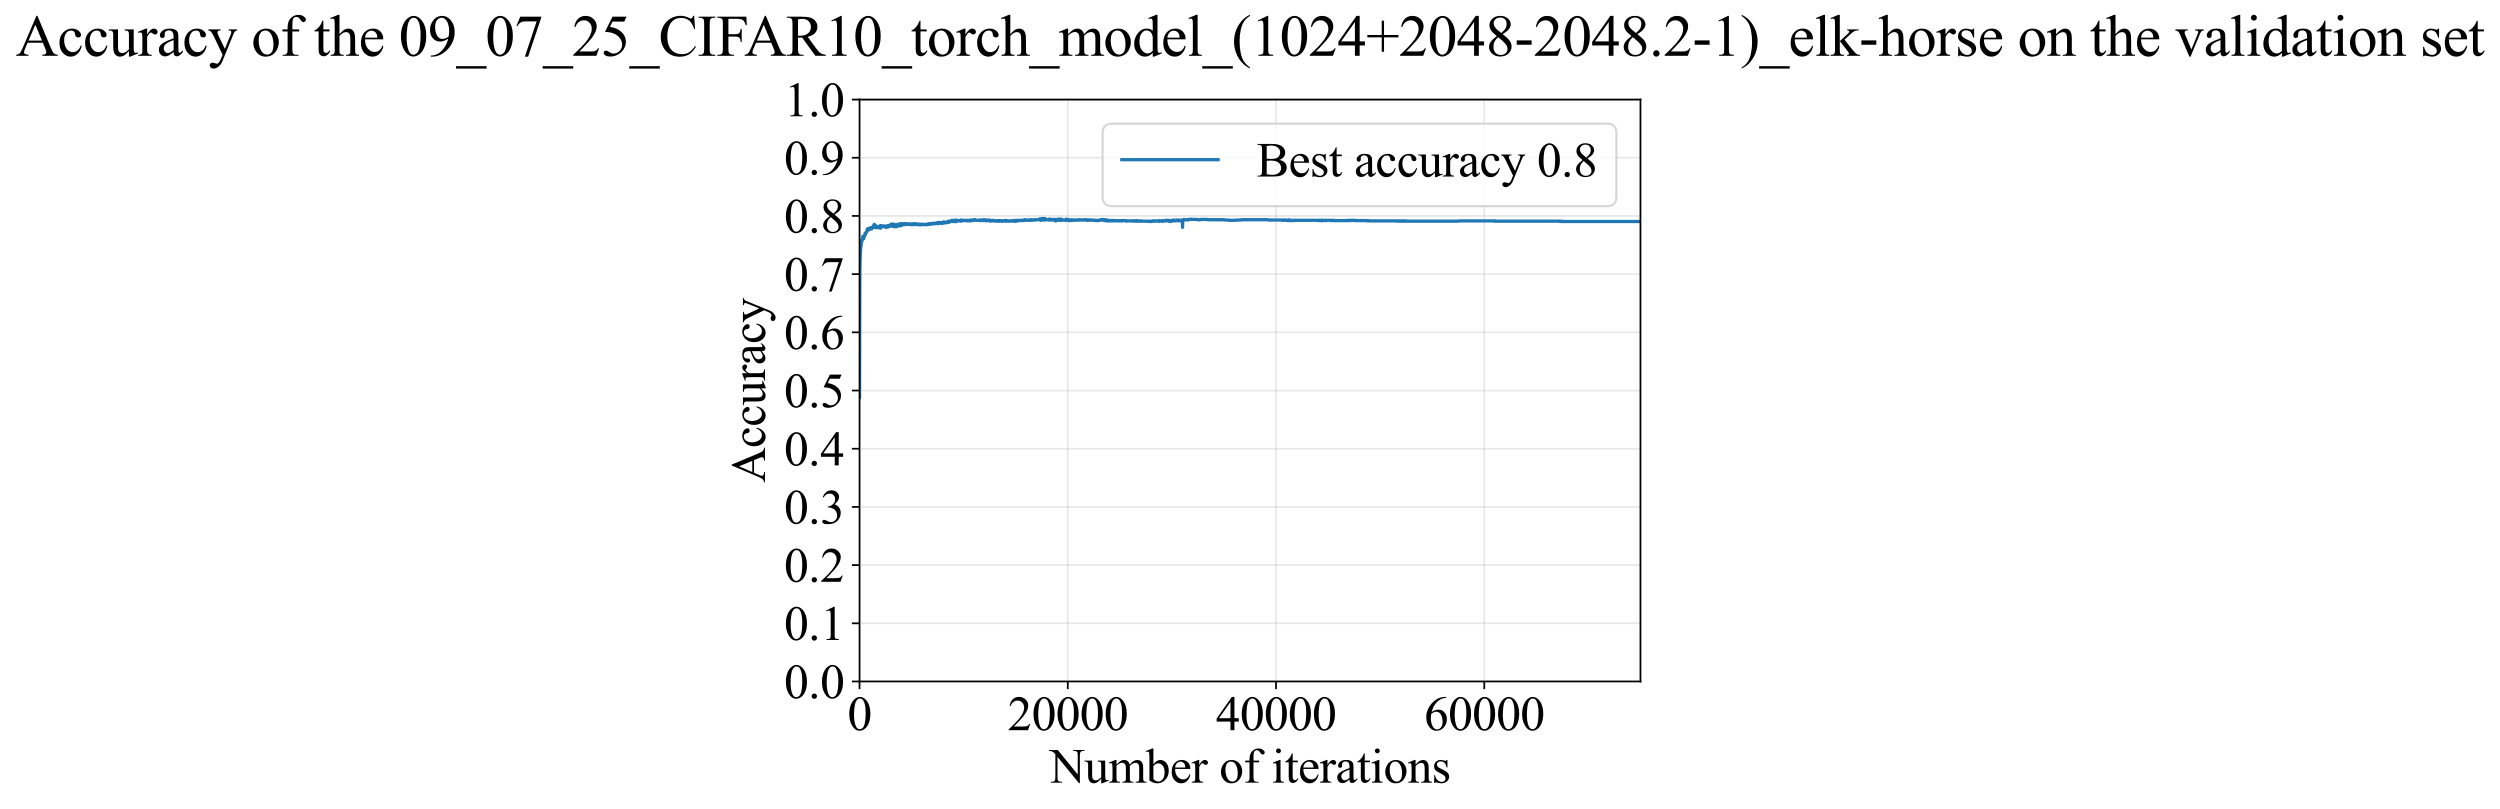 <?xml version="1.0" encoding="utf-8" standalone="no"?>
<!DOCTYPE svg PUBLIC "-//W3C//DTD SVG 1.1//EN"
  "http://www.w3.org/Graphics/SVG/1.1/DTD/svg11.dtd">
<svg xmlns:xlink="http://www.w3.org/1999/xlink" width="1143.252pt" height="369.808pt" viewBox="0 0 1143.252 369.808" xmlns="http://www.w3.org/2000/svg" version="1.1">
 <defs>
  <style type="text/css">*{stroke-linejoin: round; stroke-linecap: butt}</style>
 </defs>
 <g id="figure_1">
  <g id="patch_1">
   <path d="M -0 369.808 
L 1143.252 369.808 
L 1143.252 0 
L -0 0 
z
" style="fill: #ffffff"/>
  </g>
  <g id="axes_1">
   <g id="patch_2">
    <path d="M 393.066 311.644 
L 750.186 311.644 
L 750.186 45.532 
L 393.066 45.532 
z
" style="fill: #ffffff"/>
   </g>
   <g id="matplotlib.axis_1">
    <g id="xtick_1">
     <g id="line2d_1">
      <path d="M 393.066 311.644 
L 393.066 45.532 
" clip-path="url(#p9c8003452a)" style="fill: none; stroke: #b0b0b0; stroke-opacity: 0.3; stroke-width: 0.8; stroke-linecap: square"/>
     </g>
     <g id="line2d_2">
      <defs>
       <path id="mca095d69c1" d="M 0 0 
L 0 3.5 
" style="stroke: #000000; stroke-width: 0.8"/>
      </defs>
      <g>
       <use xlink:href="#mca095d69c1" x="393.066" y="311.644" style="stroke: #000000; stroke-width: 0.8"/>
      </g>
     </g>
     <g id="text_1">
      <!-- 0 -->
      <g transform="translate(387.566 333.92) scale(0.22 -0.22)">
       <defs>
        <path id="TimesNewRomanPSMT-30" d="M 231 2094 
Q 231 2819 450 3342 
Q 669 3866 1031 4122 
Q 1313 4325 1613 4325 
Q 2100 4325 2488 3828 
Q 2972 3213 2972 2159 
Q 2972 1422 2759 906 
Q 2547 391 2217 158 
Q 1888 -75 1581 -75 
Q 975 -75 572 641 
Q 231 1244 231 2094 
z
M 844 2016 
Q 844 1141 1059 588 
Q 1238 122 1591 122 
Q 1759 122 1940 273 
Q 2122 425 2216 781 
Q 2359 1319 2359 2297 
Q 2359 3022 2209 3506 
Q 2097 3866 1919 4016 
Q 1791 4119 1609 4119 
Q 1397 4119 1231 3928 
Q 1006 3669 925 3112 
Q 844 2556 844 2016 
z
" transform="scale(0.016)"/>
       </defs>
       <use xlink:href="#TimesNewRomanPSMT-30"/>
      </g>
     </g>
    </g>
    <g id="xtick_2">
     <g id="line2d_3">
      <path d="M 488.298 311.644 
L 488.298 45.532 
" clip-path="url(#p9c8003452a)" style="fill: none; stroke: #b0b0b0; stroke-opacity: 0.3; stroke-width: 0.8; stroke-linecap: square"/>
     </g>
     <g id="line2d_4">
      <g>
       <use xlink:href="#mca095d69c1" x="488.298" y="311.644" style="stroke: #000000; stroke-width: 0.8"/>
      </g>
     </g>
     <g id="text_2">
      <!-- 20000 -->
      <g transform="translate(460.798 333.92) scale(0.22 -0.22)">
       <defs>
        <path id="TimesNewRomanPSMT-32" d="M 2934 816 
L 2638 0 
L 138 0 
L 138 116 
Q 1241 1122 1691 1759 
Q 2141 2397 2141 2925 
Q 2141 3328 1894 3587 
Q 1647 3847 1303 3847 
Q 991 3847 742 3664 
Q 494 3481 375 3128 
L 259 3128 
Q 338 3706 661 4015 
Q 984 4325 1469 4325 
Q 1984 4325 2329 3994 
Q 2675 3663 2675 3213 
Q 2675 2891 2525 2569 
Q 2294 2063 1775 1497 
Q 997 647 803 472 
L 1909 472 
Q 2247 472 2383 497 
Q 2519 522 2628 598 
Q 2738 675 2819 816 
L 2934 816 
z
" transform="scale(0.016)"/>
       </defs>
       <use xlink:href="#TimesNewRomanPSMT-32"/>
       <use xlink:href="#TimesNewRomanPSMT-30" transform="translate(50 0)"/>
       <use xlink:href="#TimesNewRomanPSMT-30" transform="translate(100 0)"/>
       <use xlink:href="#TimesNewRomanPSMT-30" transform="translate(150 0)"/>
       <use xlink:href="#TimesNewRomanPSMT-30" transform="translate(200 0)"/>
      </g>
     </g>
    </g>
    <g id="xtick_3">
     <g id="line2d_5">
      <path d="M 583.53 311.644 
L 583.53 45.532 
" clip-path="url(#p9c8003452a)" style="fill: none; stroke: #b0b0b0; stroke-opacity: 0.3; stroke-width: 0.8; stroke-linecap: square"/>
     </g>
     <g id="line2d_6">
      <g>
       <use xlink:href="#mca095d69c1" x="583.53" y="311.644" style="stroke: #000000; stroke-width: 0.8"/>
      </g>
     </g>
     <g id="text_3">
      <!-- 40000 -->
      <g transform="translate(556.03 333.92) scale(0.22 -0.22)">
       <defs>
        <path id="TimesNewRomanPSMT-34" d="M 2978 1563 
L 2978 1119 
L 2409 1119 
L 2409 0 
L 1894 0 
L 1894 1119 
L 100 1119 
L 100 1519 
L 2066 4325 
L 2409 4325 
L 2409 1563 
L 2978 1563 
z
M 1894 1563 
L 1894 3666 
L 406 1563 
L 1894 1563 
z
" transform="scale(0.016)"/>
       </defs>
       <use xlink:href="#TimesNewRomanPSMT-34"/>
       <use xlink:href="#TimesNewRomanPSMT-30" transform="translate(50 0)"/>
       <use xlink:href="#TimesNewRomanPSMT-30" transform="translate(100 0)"/>
       <use xlink:href="#TimesNewRomanPSMT-30" transform="translate(150 0)"/>
       <use xlink:href="#TimesNewRomanPSMT-30" transform="translate(200 0)"/>
      </g>
     </g>
    </g>
    <g id="xtick_4">
     <g id="line2d_7">
      <path d="M 678.762 311.644 
L 678.762 45.532 
" clip-path="url(#p9c8003452a)" style="fill: none; stroke: #b0b0b0; stroke-opacity: 0.3; stroke-width: 0.8; stroke-linecap: square"/>
     </g>
     <g id="line2d_8">
      <g>
       <use xlink:href="#mca095d69c1" x="678.762" y="311.644" style="stroke: #000000; stroke-width: 0.8"/>
      </g>
     </g>
     <g id="text_4">
      <!-- 60000 -->
      <g transform="translate(651.262 333.92) scale(0.22 -0.22)">
       <defs>
        <path id="TimesNewRomanPSMT-36" d="M 2869 4325 
L 2869 4209 
Q 2456 4169 2195 4045 
Q 1934 3922 1679 3669 
Q 1425 3416 1258 3105 
Q 1091 2794 978 2366 
Q 1428 2675 1881 2675 
Q 2316 2675 2634 2325 
Q 2953 1975 2953 1425 
Q 2953 894 2631 456 
Q 2244 -75 1606 -75 
Q 1172 -75 869 213 
Q 275 772 275 1663 
Q 275 2231 503 2743 
Q 731 3256 1154 3653 
Q 1578 4050 1965 4187 
Q 2353 4325 2688 4325 
L 2869 4325 
z
M 925 2138 
Q 869 1716 869 1456 
Q 869 1156 980 804 
Q 1091 453 1309 247 
Q 1469 100 1697 100 
Q 1969 100 2183 356 
Q 2397 613 2397 1088 
Q 2397 1622 2184 2012 
Q 1972 2403 1581 2403 
Q 1463 2403 1327 2353 
Q 1191 2303 925 2138 
z
" transform="scale(0.016)"/>
       </defs>
       <use xlink:href="#TimesNewRomanPSMT-36"/>
       <use xlink:href="#TimesNewRomanPSMT-30" transform="translate(50 0)"/>
       <use xlink:href="#TimesNewRomanPSMT-30" transform="translate(100 0)"/>
       <use xlink:href="#TimesNewRomanPSMT-30" transform="translate(150 0)"/>
       <use xlink:href="#TimesNewRomanPSMT-30" transform="translate(200 0)"/>
      </g>
     </g>
    </g>
    <g id="text_5">
     <!-- Number of iterations -->
     <g transform="translate(479.984 357.902) scale(0.22 -0.22)">
      <defs>
       <path id="TimesNewRomanPSMT-4e" d="M -84 4238 
L 1066 4238 
L 3656 1059 
L 3656 3503 
Q 3656 3894 3569 3991 
Q 3453 4122 3203 4122 
L 3056 4122 
L 3056 4238 
L 4531 4238 
L 4531 4122 
L 4381 4122 
Q 4113 4122 4000 3959 
Q 3931 3859 3931 3503 
L 3931 -69 
L 3819 -69 
L 1025 3344 
L 1025 734 
Q 1025 344 1109 247 
Q 1228 116 1475 116 
L 1625 116 
L 1625 0 
L 150 0 
L 150 116 
L 297 116 
Q 569 116 681 278 
Q 750 378 750 734 
L 750 3681 
Q 566 3897 470 3965 
Q 375 4034 191 4094 
Q 100 4122 -84 4122 
L -84 4238 
z
" transform="scale(0.016)"/>
       <path id="TimesNewRomanPSMT-75" d="M 2709 2863 
L 2709 1128 
Q 2709 631 2732 520 
Q 2756 409 2807 365 
Q 2859 322 2928 322 
Q 3025 322 3147 375 
L 3191 266 
L 2334 -88 
L 2194 -88 
L 2194 519 
Q 1825 119 1631 15 
Q 1438 -88 1222 -88 
Q 981 -88 804 51 
Q 628 191 559 409 
Q 491 628 491 1028 
L 491 2306 
Q 491 2509 447 2587 
Q 403 2666 317 2708 
Q 231 2750 6 2747 
L 6 2863 
L 1009 2863 
L 1009 947 
Q 1009 547 1148 422 
Q 1288 297 1484 297 
Q 1619 297 1789 381 
Q 1959 466 2194 703 
L 2194 2325 
Q 2194 2569 2105 2655 
Q 2016 2741 1734 2747 
L 1734 2863 
L 2709 2863 
z
" transform="scale(0.016)"/>
       <path id="TimesNewRomanPSMT-6d" d="M 1050 2338 
Q 1363 2650 1419 2697 
Q 1559 2816 1721 2881 
Q 1884 2947 2044 2947 
Q 2313 2947 2506 2790 
Q 2700 2634 2766 2338 
Q 3088 2713 3309 2830 
Q 3531 2947 3766 2947 
Q 3994 2947 4170 2830 
Q 4347 2713 4450 2447 
Q 4519 2266 4519 1878 
L 4519 647 
Q 4519 378 4559 278 
Q 4591 209 4675 161 
Q 4759 113 4950 113 
L 4950 0 
L 3538 0 
L 3538 113 
L 3597 113 
Q 3781 113 3884 184 
Q 3956 234 3988 344 
Q 4000 397 4000 647 
L 4000 1878 
Q 4000 2228 3916 2372 
Q 3794 2572 3525 2572 
Q 3359 2572 3192 2489 
Q 3025 2406 2788 2181 
L 2781 2147 
L 2788 2013 
L 2788 647 
Q 2788 353 2820 281 
Q 2853 209 2943 161 
Q 3034 113 3253 113 
L 3253 0 
L 1806 0 
L 1806 113 
Q 2044 113 2133 169 
Q 2222 225 2256 338 
Q 2272 391 2272 647 
L 2272 1878 
Q 2272 2228 2169 2381 
Q 2031 2581 1784 2581 
Q 1616 2581 1450 2491 
Q 1191 2353 1050 2181 
L 1050 647 
Q 1050 366 1089 281 
Q 1128 197 1204 155 
Q 1281 113 1516 113 
L 1516 0 
L 100 0 
L 100 113 
Q 297 113 375 155 
Q 453 197 493 289 
Q 534 381 534 647 
L 534 1741 
Q 534 2213 506 2350 
Q 484 2453 437 2492 
Q 391 2531 309 2531 
Q 222 2531 100 2484 
L 53 2597 
L 916 2947 
L 1050 2947 
L 1050 2338 
z
" transform="scale(0.016)"/>
       <path id="TimesNewRomanPSMT-62" d="M 984 2369 
Q 1400 2947 1881 2947 
Q 2322 2947 2650 2570 
Q 2978 2194 2978 1541 
Q 2978 778 2472 313 
Q 2038 -88 1503 -88 
Q 1253 -88 995 3 
Q 738 94 469 275 
L 469 3241 
Q 469 3728 445 3840 
Q 422 3953 372 3993 
Q 322 4034 247 4034 
Q 159 4034 28 3984 
L -16 4094 
L 844 4444 
L 984 4444 
L 984 2369 
z
M 984 2169 
L 984 456 
Q 1144 300 1314 220 
Q 1484 141 1663 141 
Q 1947 141 2192 453 
Q 2438 766 2438 1363 
Q 2438 1913 2192 2208 
Q 1947 2503 1634 2503 
Q 1469 2503 1303 2419 
Q 1178 2356 984 2169 
z
" transform="scale(0.016)"/>
       <path id="TimesNewRomanPSMT-65" d="M 681 1784 
Q 678 1147 991 784 
Q 1303 422 1725 422 
Q 2006 422 2214 576 
Q 2422 731 2563 1106 
L 2659 1044 
Q 2594 616 2278 264 
Q 1963 -88 1488 -88 
Q 972 -88 605 314 
Q 238 716 238 1394 
Q 238 2128 614 2539 
Q 991 2950 1559 2950 
Q 2041 2950 2350 2633 
Q 2659 2316 2659 1784 
L 681 1784 
z
M 681 1966 
L 2006 1966 
Q 1991 2241 1941 2353 
Q 1863 2528 1708 2628 
Q 1553 2728 1384 2728 
Q 1125 2728 920 2526 
Q 716 2325 681 1966 
z
" transform="scale(0.016)"/>
       <path id="TimesNewRomanPSMT-72" d="M 1038 2947 
L 1038 2303 
Q 1397 2947 1775 2947 
Q 1947 2947 2059 2842 
Q 2172 2738 2172 2600 
Q 2172 2478 2090 2393 
Q 2009 2309 1897 2309 
Q 1788 2309 1652 2417 
Q 1516 2525 1450 2525 
Q 1394 2525 1328 2463 
Q 1188 2334 1038 2041 
L 1038 669 
Q 1038 431 1097 309 
Q 1138 225 1241 169 
Q 1344 113 1538 113 
L 1538 0 
L 72 0 
L 72 113 
Q 291 113 397 181 
Q 475 231 506 341 
Q 522 394 522 644 
L 522 1753 
Q 522 2253 501 2348 
Q 481 2444 426 2487 
Q 372 2531 291 2531 
Q 194 2531 72 2484 
L 41 2597 
L 906 2947 
L 1038 2947 
z
" transform="scale(0.016)"/>
       <path id="TimesNewRomanPSMT-20" transform="scale(0.016)"/>
       <path id="TimesNewRomanPSMT-6f" d="M 1600 2947 
Q 2250 2947 2644 2453 
Q 2978 2031 2978 1484 
Q 2978 1100 2793 706 
Q 2609 313 2286 112 
Q 1963 -88 1566 -88 
Q 919 -88 538 428 
Q 216 863 216 1403 
Q 216 1797 411 2186 
Q 606 2575 925 2761 
Q 1244 2947 1600 2947 
z
M 1503 2744 
Q 1338 2744 1170 2645 
Q 1003 2547 900 2300 
Q 797 2053 797 1666 
Q 797 1041 1045 587 
Q 1294 134 1700 134 
Q 2003 134 2200 384 
Q 2397 634 2397 1244 
Q 2397 2006 2069 2444 
Q 1847 2744 1503 2744 
z
" transform="scale(0.016)"/>
       <path id="TimesNewRomanPSMT-66" d="M 1319 2638 
L 1319 756 
Q 1319 356 1406 250 
Q 1522 113 1716 113 
L 1975 113 
L 1975 0 
L 266 0 
L 266 113 
L 394 113 
Q 519 113 622 175 
Q 725 238 764 344 
Q 803 450 803 756 
L 803 2638 
L 247 2638 
L 247 2863 
L 803 2863 
L 803 3050 
Q 803 3478 940 3775 
Q 1078 4072 1361 4255 
Q 1644 4438 1997 4438 
Q 2325 4438 2600 4225 
Q 2781 4084 2781 3909 
Q 2781 3816 2700 3733 
Q 2619 3650 2525 3650 
Q 2453 3650 2373 3701 
Q 2294 3753 2178 3923 
Q 2063 4094 1966 4153 
Q 1869 4213 1750 4213 
Q 1606 4213 1506 4136 
Q 1406 4059 1362 3898 
Q 1319 3738 1319 3069 
L 1319 2863 
L 2056 2863 
L 2056 2638 
L 1319 2638 
z
" transform="scale(0.016)"/>
       <path id="TimesNewRomanPSMT-69" d="M 928 4444 
Q 1059 4444 1151 4351 
Q 1244 4259 1244 4128 
Q 1244 3997 1151 3903 
Q 1059 3809 928 3809 
Q 797 3809 703 3903 
Q 609 3997 609 4128 
Q 609 4259 701 4351 
Q 794 4444 928 4444 
z
M 1188 2947 
L 1188 647 
Q 1188 378 1227 289 
Q 1266 200 1342 156 
Q 1419 113 1622 113 
L 1622 0 
L 231 0 
L 231 113 
Q 441 113 512 153 
Q 584 194 626 287 
Q 669 381 669 647 
L 669 1750 
Q 669 2216 641 2353 
Q 619 2453 572 2492 
Q 525 2531 444 2531 
Q 356 2531 231 2484 
L 188 2597 
L 1050 2947 
L 1188 2947 
z
" transform="scale(0.016)"/>
       <path id="TimesNewRomanPSMT-74" d="M 1031 3803 
L 1031 2863 
L 1700 2863 
L 1700 2644 
L 1031 2644 
L 1031 788 
Q 1031 509 1111 412 
Q 1191 316 1316 316 
Q 1419 316 1516 380 
Q 1613 444 1666 569 
L 1788 569 
Q 1678 263 1478 108 
Q 1278 -47 1066 -47 
Q 922 -47 784 33 
Q 647 113 581 261 
Q 516 409 516 719 
L 516 2644 
L 63 2644 
L 63 2747 
Q 234 2816 414 2980 
Q 594 3144 734 3369 
Q 806 3488 934 3803 
L 1031 3803 
z
" transform="scale(0.016)"/>
       <path id="TimesNewRomanPSMT-61" d="M 1822 413 
Q 1381 72 1269 19 
Q 1100 -59 909 -59 
Q 613 -59 420 144 
Q 228 347 228 678 
Q 228 888 322 1041 
Q 450 1253 767 1440 
Q 1084 1628 1822 1897 
L 1822 2009 
Q 1822 2438 1686 2597 
Q 1550 2756 1291 2756 
Q 1094 2756 978 2650 
Q 859 2544 859 2406 
L 866 2225 
Q 866 2081 792 2003 
Q 719 1925 600 1925 
Q 484 1925 411 2006 
Q 338 2088 338 2228 
Q 338 2497 613 2722 
Q 888 2947 1384 2947 
Q 1766 2947 2009 2819 
Q 2194 2722 2281 2516 
Q 2338 2381 2338 1966 
L 2338 994 
Q 2338 584 2353 492 
Q 2369 400 2405 369 
Q 2441 338 2488 338 
Q 2538 338 2575 359 
Q 2641 400 2828 588 
L 2828 413 
Q 2478 -56 2159 -56 
Q 2006 -56 1915 50 
Q 1825 156 1822 413 
z
M 1822 616 
L 1822 1706 
Q 1350 1519 1213 1441 
Q 966 1303 859 1153 
Q 753 1003 753 825 
Q 753 600 887 451 
Q 1022 303 1197 303 
Q 1434 303 1822 616 
z
" transform="scale(0.016)"/>
       <path id="TimesNewRomanPSMT-6e" d="M 1034 2341 
Q 1538 2947 1994 2947 
Q 2228 2947 2397 2830 
Q 2566 2713 2666 2444 
Q 2734 2256 2734 1869 
L 2734 647 
Q 2734 375 2778 278 
Q 2813 200 2889 156 
Q 2966 113 3172 113 
L 3172 0 
L 1756 0 
L 1756 113 
L 1816 113 
Q 2016 113 2095 173 
Q 2175 234 2206 353 
Q 2219 400 2219 647 
L 2219 1819 
Q 2219 2209 2117 2386 
Q 2016 2563 1775 2563 
Q 1403 2563 1034 2156 
L 1034 647 
Q 1034 356 1069 288 
Q 1113 197 1189 155 
Q 1266 113 1500 113 
L 1500 0 
L 84 0 
L 84 113 
L 147 113 
Q 366 113 442 223 
Q 519 334 519 647 
L 519 1709 
Q 519 2225 495 2337 
Q 472 2450 423 2490 
Q 375 2531 294 2531 
Q 206 2531 84 2484 
L 38 2597 
L 900 2947 
L 1034 2947 
L 1034 2341 
z
" transform="scale(0.016)"/>
       <path id="TimesNewRomanPSMT-73" d="M 2050 2947 
L 2050 1972 
L 1947 1972 
Q 1828 2431 1642 2597 
Q 1456 2763 1169 2763 
Q 950 2763 815 2647 
Q 681 2531 681 2391 
Q 681 2216 781 2091 
Q 878 1963 1175 1819 
L 1631 1597 
Q 2266 1288 2266 781 
Q 2266 391 1970 151 
Q 1675 -88 1309 -88 
Q 1047 -88 709 6 
Q 606 38 541 38 
Q 469 38 428 -44 
L 325 -44 
L 325 978 
L 428 978 
Q 516 541 762 319 
Q 1009 97 1316 97 
Q 1531 97 1667 223 
Q 1803 350 1803 528 
Q 1803 744 1651 891 
Q 1500 1038 1047 1263 
Q 594 1488 453 1669 
Q 313 1847 313 2119 
Q 313 2472 555 2709 
Q 797 2947 1181 2947 
Q 1350 2947 1591 2875 
Q 1750 2828 1803 2828 
Q 1853 2828 1881 2850 
Q 1909 2872 1947 2947 
L 2050 2947 
z
" transform="scale(0.016)"/>
      </defs>
      <use xlink:href="#TimesNewRomanPSMT-4e"/>
      <use xlink:href="#TimesNewRomanPSMT-75" transform="translate(72.217 0)"/>
      <use xlink:href="#TimesNewRomanPSMT-6d" transform="translate(122.217 0)"/>
      <use xlink:href="#TimesNewRomanPSMT-62" transform="translate(200 0)"/>
      <use xlink:href="#TimesNewRomanPSMT-65" transform="translate(250 0)"/>
      <use xlink:href="#TimesNewRomanPSMT-72" transform="translate(294.385 0)"/>
      <use xlink:href="#TimesNewRomanPSMT-20" transform="translate(327.686 0)"/>
      <use xlink:href="#TimesNewRomanPSMT-6f" transform="translate(352.686 0)"/>
      <use xlink:href="#TimesNewRomanPSMT-66" transform="translate(402.686 0)"/>
      <use xlink:href="#TimesNewRomanPSMT-20" transform="translate(435.986 0)"/>
      <use xlink:href="#TimesNewRomanPSMT-69" transform="translate(460.986 0)"/>
      <use xlink:href="#TimesNewRomanPSMT-74" transform="translate(488.77 0)"/>
      <use xlink:href="#TimesNewRomanPSMT-65" transform="translate(516.553 0)"/>
      <use xlink:href="#TimesNewRomanPSMT-72" transform="translate(560.938 0)"/>
      <use xlink:href="#TimesNewRomanPSMT-61" transform="translate(594.238 0)"/>
      <use xlink:href="#TimesNewRomanPSMT-74" transform="translate(638.623 0)"/>
      <use xlink:href="#TimesNewRomanPSMT-69" transform="translate(666.406 0)"/>
      <use xlink:href="#TimesNewRomanPSMT-6f" transform="translate(694.189 0)"/>
      <use xlink:href="#TimesNewRomanPSMT-6e" transform="translate(744.189 0)"/>
      <use xlink:href="#TimesNewRomanPSMT-73" transform="translate(794.189 0)"/>
     </g>
    </g>
   </g>
   <g id="matplotlib.axis_2">
    <g id="ytick_1">
     <g id="line2d_9">
      <path d="M 393.066 311.644 
L 750.186 311.644 
" clip-path="url(#p9c8003452a)" style="fill: none; stroke: #b0b0b0; stroke-opacity: 0.3; stroke-width: 0.8; stroke-linecap: square"/>
     </g>
     <g id="line2d_10">
      <defs>
       <path id="mb5904ed231" d="M 0 0 
L -3.5 0 
" style="stroke: #000000; stroke-width: 0.8"/>
      </defs>
      <g>
       <use xlink:href="#mb5904ed231" x="393.066" y="311.644" style="stroke: #000000; stroke-width: 0.8"/>
      </g>
     </g>
     <g id="text_6">
      <!-- 0.0 -->
      <g transform="translate(358.566 319.282) scale(0.22 -0.22)">
       <defs>
        <path id="TimesNewRomanPSMT-2e" d="M 800 606 
Q 947 606 1047 504 
Q 1147 403 1147 259 
Q 1147 116 1045 14 
Q 944 -88 800 -88 
Q 656 -88 554 14 
Q 453 116 453 259 
Q 453 406 554 506 
Q 656 606 800 606 
z
" transform="scale(0.016)"/>
       </defs>
       <use xlink:href="#TimesNewRomanPSMT-30"/>
       <use xlink:href="#TimesNewRomanPSMT-2e" transform="translate(50 0)"/>
       <use xlink:href="#TimesNewRomanPSMT-30" transform="translate(75 0)"/>
      </g>
     </g>
    </g>
    <g id="ytick_2">
     <g id="line2d_11">
      <path d="M 393.066 285.032 
L 750.186 285.032 
" clip-path="url(#p9c8003452a)" style="fill: none; stroke: #b0b0b0; stroke-opacity: 0.3; stroke-width: 0.8; stroke-linecap: square"/>
     </g>
     <g id="line2d_12">
      <g>
       <use xlink:href="#mb5904ed231" x="393.066" y="285.032" style="stroke: #000000; stroke-width: 0.8"/>
      </g>
     </g>
     <g id="text_7">
      <!-- 0.1 -->
      <g transform="translate(358.566 292.67) scale(0.22 -0.22)">
       <defs>
        <path id="TimesNewRomanPSMT-31" d="M 750 3822 
L 1781 4325 
L 1884 4325 
L 1884 747 
Q 1884 391 1914 303 
Q 1944 216 2037 169 
Q 2131 122 2419 116 
L 2419 0 
L 825 0 
L 825 116 
Q 1125 122 1212 167 
Q 1300 213 1334 289 
Q 1369 366 1369 747 
L 1369 3034 
Q 1369 3497 1338 3628 
Q 1316 3728 1258 3775 
Q 1200 3822 1119 3822 
Q 1003 3822 797 3725 
L 750 3822 
z
" transform="scale(0.016)"/>
       </defs>
       <use xlink:href="#TimesNewRomanPSMT-30"/>
       <use xlink:href="#TimesNewRomanPSMT-2e" transform="translate(50 0)"/>
       <use xlink:href="#TimesNewRomanPSMT-31" transform="translate(75 0)"/>
      </g>
     </g>
    </g>
    <g id="ytick_3">
     <g id="line2d_13">
      <path d="M 393.066 258.421 
L 750.186 258.421 
" clip-path="url(#p9c8003452a)" style="fill: none; stroke: #b0b0b0; stroke-opacity: 0.3; stroke-width: 0.8; stroke-linecap: square"/>
     </g>
     <g id="line2d_14">
      <g>
       <use xlink:href="#mb5904ed231" x="393.066" y="258.421" style="stroke: #000000; stroke-width: 0.8"/>
      </g>
     </g>
     <g id="text_8">
      <!-- 0.2 -->
      <g transform="translate(358.566 266.059) scale(0.22 -0.22)">
       <use xlink:href="#TimesNewRomanPSMT-30"/>
       <use xlink:href="#TimesNewRomanPSMT-2e" transform="translate(50 0)"/>
       <use xlink:href="#TimesNewRomanPSMT-32" transform="translate(75 0)"/>
      </g>
     </g>
    </g>
    <g id="ytick_4">
     <g id="line2d_15">
      <path d="M 393.066 231.81 
L 750.186 231.81 
" clip-path="url(#p9c8003452a)" style="fill: none; stroke: #b0b0b0; stroke-opacity: 0.3; stroke-width: 0.8; stroke-linecap: square"/>
     </g>
     <g id="line2d_16">
      <g>
       <use xlink:href="#mb5904ed231" x="393.066" y="231.81" style="stroke: #000000; stroke-width: 0.8"/>
      </g>
     </g>
     <g id="text_9">
      <!-- 0.3 -->
      <g transform="translate(358.566 239.448) scale(0.22 -0.22)">
       <defs>
        <path id="TimesNewRomanPSMT-33" d="M 325 3431 
Q 506 3859 782 4092 
Q 1059 4325 1472 4325 
Q 1981 4325 2253 3994 
Q 2459 3747 2459 3466 
Q 2459 3003 1878 2509 
Q 2269 2356 2469 2072 
Q 2669 1788 2669 1403 
Q 2669 853 2319 450 
Q 1863 -75 997 -75 
Q 569 -75 414 31 
Q 259 138 259 259 
Q 259 350 332 419 
Q 406 488 509 488 
Q 588 488 669 463 
Q 722 447 909 348 
Q 1097 250 1169 231 
Q 1284 197 1416 197 
Q 1734 197 1970 444 
Q 2206 691 2206 1028 
Q 2206 1275 2097 1509 
Q 2016 1684 1919 1775 
Q 1784 1900 1550 2001 
Q 1316 2103 1072 2103 
L 972 2103 
L 972 2197 
Q 1219 2228 1467 2375 
Q 1716 2522 1828 2728 
Q 1941 2934 1941 3181 
Q 1941 3503 1739 3701 
Q 1538 3900 1238 3900 
Q 753 3900 428 3381 
L 325 3431 
z
" transform="scale(0.016)"/>
       </defs>
       <use xlink:href="#TimesNewRomanPSMT-30"/>
       <use xlink:href="#TimesNewRomanPSMT-2e" transform="translate(50 0)"/>
       <use xlink:href="#TimesNewRomanPSMT-33" transform="translate(75 0)"/>
      </g>
     </g>
    </g>
    <g id="ytick_5">
     <g id="line2d_17">
      <path d="M 393.066 205.199 
L 750.186 205.199 
" clip-path="url(#p9c8003452a)" style="fill: none; stroke: #b0b0b0; stroke-opacity: 0.3; stroke-width: 0.8; stroke-linecap: square"/>
     </g>
     <g id="line2d_18">
      <g>
       <use xlink:href="#mb5904ed231" x="393.066" y="205.199" style="stroke: #000000; stroke-width: 0.8"/>
      </g>
     </g>
     <g id="text_10">
      <!-- 0.4 -->
      <g transform="translate(358.566 212.837) scale(0.22 -0.22)">
       <use xlink:href="#TimesNewRomanPSMT-30"/>
       <use xlink:href="#TimesNewRomanPSMT-2e" transform="translate(50 0)"/>
       <use xlink:href="#TimesNewRomanPSMT-34" transform="translate(75 0)"/>
      </g>
     </g>
    </g>
    <g id="ytick_6">
     <g id="line2d_19">
      <path d="M 393.066 178.588 
L 750.186 178.588 
" clip-path="url(#p9c8003452a)" style="fill: none; stroke: #b0b0b0; stroke-opacity: 0.3; stroke-width: 0.8; stroke-linecap: square"/>
     </g>
     <g id="line2d_20">
      <g>
       <use xlink:href="#mb5904ed231" x="393.066" y="178.588" style="stroke: #000000; stroke-width: 0.8"/>
      </g>
     </g>
     <g id="text_11">
      <!-- 0.5 -->
      <g transform="translate(358.566 186.226) scale(0.22 -0.22)">
       <defs>
        <path id="TimesNewRomanPSMT-35" d="M 2778 4238 
L 2534 3706 
L 1259 3706 
L 981 3138 
Q 1809 3016 2294 2522 
Q 2709 2097 2709 1522 
Q 2709 1188 2573 903 
Q 2438 619 2231 419 
Q 2025 219 1772 97 
Q 1413 -75 1034 -75 
Q 653 -75 479 54 
Q 306 184 306 341 
Q 306 428 378 495 
Q 450 563 559 563 
Q 641 563 702 538 
Q 763 513 909 409 
Q 1144 247 1384 247 
Q 1750 247 2026 523 
Q 2303 800 2303 1197 
Q 2303 1581 2056 1914 
Q 1809 2247 1375 2428 
Q 1034 2569 447 2591 
L 1259 4238 
L 2778 4238 
z
" transform="scale(0.016)"/>
       </defs>
       <use xlink:href="#TimesNewRomanPSMT-30"/>
       <use xlink:href="#TimesNewRomanPSMT-2e" transform="translate(50 0)"/>
       <use xlink:href="#TimesNewRomanPSMT-35" transform="translate(75 0)"/>
      </g>
     </g>
    </g>
    <g id="ytick_7">
     <g id="line2d_21">
      <path d="M 393.066 151.976 
L 750.186 151.976 
" clip-path="url(#p9c8003452a)" style="fill: none; stroke: #b0b0b0; stroke-opacity: 0.3; stroke-width: 0.8; stroke-linecap: square"/>
     </g>
     <g id="line2d_22">
      <g>
       <use xlink:href="#mb5904ed231" x="393.066" y="151.976" style="stroke: #000000; stroke-width: 0.8"/>
      </g>
     </g>
     <g id="text_12">
      <!-- 0.6 -->
      <g transform="translate(358.566 159.614) scale(0.22 -0.22)">
       <use xlink:href="#TimesNewRomanPSMT-30"/>
       <use xlink:href="#TimesNewRomanPSMT-2e" transform="translate(50 0)"/>
       <use xlink:href="#TimesNewRomanPSMT-36" transform="translate(75 0)"/>
      </g>
     </g>
    </g>
    <g id="ytick_8">
     <g id="line2d_23">
      <path d="M 393.066 125.365 
L 750.186 125.365 
" clip-path="url(#p9c8003452a)" style="fill: none; stroke: #b0b0b0; stroke-opacity: 0.3; stroke-width: 0.8; stroke-linecap: square"/>
     </g>
     <g id="line2d_24">
      <g>
       <use xlink:href="#mb5904ed231" x="393.066" y="125.365" style="stroke: #000000; stroke-width: 0.8"/>
      </g>
     </g>
     <g id="text_13">
      <!-- 0.7 -->
      <g transform="translate(358.566 133.003) scale(0.22 -0.22)">
       <defs>
        <path id="TimesNewRomanPSMT-37" d="M 644 4238 
L 2916 4238 
L 2916 4119 
L 1503 -88 
L 1153 -88 
L 2419 3728 
L 1253 3728 
Q 900 3728 750 3644 
Q 488 3500 328 3200 
L 238 3234 
L 644 4238 
z
" transform="scale(0.016)"/>
       </defs>
       <use xlink:href="#TimesNewRomanPSMT-30"/>
       <use xlink:href="#TimesNewRomanPSMT-2e" transform="translate(50 0)"/>
       <use xlink:href="#TimesNewRomanPSMT-37" transform="translate(75 0)"/>
      </g>
     </g>
    </g>
    <g id="ytick_9">
     <g id="line2d_25">
      <path d="M 393.066 98.754 
L 750.186 98.754 
" clip-path="url(#p9c8003452a)" style="fill: none; stroke: #b0b0b0; stroke-opacity: 0.3; stroke-width: 0.8; stroke-linecap: square"/>
     </g>
     <g id="line2d_26">
      <g>
       <use xlink:href="#mb5904ed231" x="393.066" y="98.754" style="stroke: #000000; stroke-width: 0.8"/>
      </g>
     </g>
     <g id="text_14">
      <!-- 0.8 -->
      <g transform="translate(358.566 106.392) scale(0.22 -0.22)">
       <defs>
        <path id="TimesNewRomanPSMT-38" d="M 1228 2134 
Q 725 2547 579 2797 
Q 434 3047 434 3316 
Q 434 3728 753 4026 
Q 1072 4325 1600 4325 
Q 2113 4325 2425 4047 
Q 2738 3769 2738 3413 
Q 2738 3175 2569 2928 
Q 2400 2681 1866 2347 
Q 2416 1922 2594 1678 
Q 2831 1359 2831 1006 
Q 2831 559 2490 242 
Q 2150 -75 1597 -75 
Q 994 -75 656 303 
Q 388 606 388 966 
Q 388 1247 577 1523 
Q 766 1800 1228 2134 
z
M 1719 2469 
Q 2094 2806 2194 3001 
Q 2294 3197 2294 3444 
Q 2294 3772 2109 3958 
Q 1925 4144 1606 4144 
Q 1288 4144 1088 3959 
Q 888 3775 888 3528 
Q 888 3366 970 3203 
Q 1053 3041 1206 2894 
L 1719 2469 
z
M 1375 2016 
Q 1116 1797 991 1539 
Q 866 1281 866 981 
Q 866 578 1086 336 
Q 1306 94 1647 94 
Q 1984 94 2187 284 
Q 2391 475 2391 747 
Q 2391 972 2272 1150 
Q 2050 1481 1375 2016 
z
" transform="scale(0.016)"/>
       </defs>
       <use xlink:href="#TimesNewRomanPSMT-30"/>
       <use xlink:href="#TimesNewRomanPSMT-2e" transform="translate(50 0)"/>
       <use xlink:href="#TimesNewRomanPSMT-38" transform="translate(75 0)"/>
      </g>
     </g>
    </g>
    <g id="ytick_10">
     <g id="line2d_27">
      <path d="M 393.066 72.143 
L 750.186 72.143 
" clip-path="url(#p9c8003452a)" style="fill: none; stroke: #b0b0b0; stroke-opacity: 0.3; stroke-width: 0.8; stroke-linecap: square"/>
     </g>
     <g id="line2d_28">
      <g>
       <use xlink:href="#mb5904ed231" x="393.066" y="72.143" style="stroke: #000000; stroke-width: 0.8"/>
      </g>
     </g>
     <g id="text_15">
      <!-- 0.9 -->
      <g transform="translate(358.566 79.781) scale(0.22 -0.22)">
       <defs>
        <path id="TimesNewRomanPSMT-39" d="M 338 -88 
L 338 28 
Q 744 34 1094 217 
Q 1444 400 1770 856 
Q 2097 1313 2225 1859 
Q 1734 1544 1338 1544 
Q 891 1544 572 1889 
Q 253 2234 253 2806 
Q 253 3363 572 3797 
Q 956 4325 1575 4325 
Q 2097 4325 2469 3894 
Q 2925 3359 2925 2575 
Q 2925 1869 2578 1258 
Q 2231 647 1613 244 
Q 1109 -88 516 -88 
L 338 -88 
z
M 2275 2091 
Q 2331 2497 2331 2741 
Q 2331 3044 2228 3395 
Q 2125 3747 1936 3934 
Q 1747 4122 1506 4122 
Q 1228 4122 1018 3872 
Q 809 3622 809 3128 
Q 809 2469 1088 2097 
Q 1291 1828 1588 1828 
Q 1731 1828 1928 1897 
Q 2125 1966 2275 2091 
z
" transform="scale(0.016)"/>
       </defs>
       <use xlink:href="#TimesNewRomanPSMT-30"/>
       <use xlink:href="#TimesNewRomanPSMT-2e" transform="translate(50 0)"/>
       <use xlink:href="#TimesNewRomanPSMT-39" transform="translate(75 0)"/>
      </g>
     </g>
    </g>
    <g id="ytick_11">
     <g id="line2d_29">
      <path d="M 393.066 45.532 
L 750.186 45.532 
" clip-path="url(#p9c8003452a)" style="fill: none; stroke: #b0b0b0; stroke-opacity: 0.3; stroke-width: 0.8; stroke-linecap: square"/>
     </g>
     <g id="line2d_30">
      <g>
       <use xlink:href="#mb5904ed231" x="393.066" y="45.532" style="stroke: #000000; stroke-width: 0.8"/>
      </g>
     </g>
     <g id="text_16">
      <!-- 1.0 -->
      <g transform="translate(358.566 53.17) scale(0.22 -0.22)">
       <use xlink:href="#TimesNewRomanPSMT-31"/>
       <use xlink:href="#TimesNewRomanPSMT-2e" transform="translate(50 0)"/>
       <use xlink:href="#TimesNewRomanPSMT-30" transform="translate(75 0)"/>
      </g>
     </g>
    </g>
    <g id="text_17">
     <!-- Accuracy -->
     <g transform="translate(349.819 220.726) rotate(-90) scale(0.22 -0.22)">
      <defs>
       <path id="TimesNewRomanPSMT-41" d="M 2928 1419 
L 1288 1419 
L 1000 750 
Q 894 503 894 381 
Q 894 284 986 211 
Q 1078 138 1384 116 
L 1384 0 
L 50 0 
L 50 116 
Q 316 163 394 238 
Q 553 388 747 847 
L 2238 4334 
L 2347 4334 
L 3822 809 
Q 4000 384 4145 257 
Q 4291 131 4550 116 
L 4550 0 
L 2878 0 
L 2878 116 
Q 3131 128 3220 200 
Q 3309 272 3309 375 
Q 3309 513 3184 809 
L 2928 1419 
z
M 2841 1650 
L 2122 3363 
L 1384 1650 
L 2841 1650 
z
" transform="scale(0.016)"/>
       <path id="TimesNewRomanPSMT-63" d="M 2631 1088 
Q 2516 522 2178 217 
Q 1841 -88 1431 -88 
Q 944 -88 581 321 
Q 219 731 219 1428 
Q 219 2103 620 2525 
Q 1022 2947 1584 2947 
Q 2006 2947 2278 2723 
Q 2550 2500 2550 2259 
Q 2550 2141 2473 2067 
Q 2397 1994 2259 1994 
Q 2075 1994 1981 2113 
Q 1928 2178 1911 2362 
Q 1894 2547 1784 2644 
Q 1675 2738 1481 2738 
Q 1169 2738 978 2506 
Q 725 2200 725 1697 
Q 725 1184 976 792 
Q 1228 400 1656 400 
Q 1963 400 2206 609 
Q 2378 753 2541 1131 
L 2631 1088 
z
" transform="scale(0.016)"/>
       <path id="TimesNewRomanPSMT-79" d="M 38 2863 
L 1372 2863 
L 1372 2747 
L 1306 2747 
Q 1166 2747 1095 2686 
Q 1025 2625 1025 2534 
Q 1025 2413 1128 2197 
L 1825 753 
L 2466 2334 
Q 2519 2463 2519 2588 
Q 2519 2644 2497 2672 
Q 2472 2706 2419 2726 
Q 2366 2747 2231 2747 
L 2231 2863 
L 3163 2863 
L 3163 2747 
Q 3047 2734 2984 2696 
Q 2922 2659 2847 2556 
Q 2819 2513 2741 2316 
L 1575 -541 
Q 1406 -956 1132 -1168 
Q 859 -1381 606 -1381 
Q 422 -1381 303 -1275 
Q 184 -1169 184 -1031 
Q 184 -900 270 -820 
Q 356 -741 506 -741 
Q 609 -741 788 -809 
Q 913 -856 944 -856 
Q 1038 -856 1148 -759 
Q 1259 -663 1372 -384 
L 1575 113 
L 547 2272 
Q 500 2369 397 2513 
Q 319 2622 269 2659 
Q 197 2709 38 2747 
L 38 2863 
z
" transform="scale(0.016)"/>
      </defs>
      <use xlink:href="#TimesNewRomanPSMT-41"/>
      <use xlink:href="#TimesNewRomanPSMT-63" transform="translate(72.217 0)"/>
      <use xlink:href="#TimesNewRomanPSMT-63" transform="translate(116.602 0)"/>
      <use xlink:href="#TimesNewRomanPSMT-75" transform="translate(160.986 0)"/>
      <use xlink:href="#TimesNewRomanPSMT-72" transform="translate(210.986 0)"/>
      <use xlink:href="#TimesNewRomanPSMT-61" transform="translate(244.287 0)"/>
      <use xlink:href="#TimesNewRomanPSMT-63" transform="translate(288.672 0)"/>
      <use xlink:href="#TimesNewRomanPSMT-79" transform="translate(333.057 0)"/>
     </g>
    </g>
   </g>
   <g id="line2d_31">
    <path d="M 393.066 181.781 
L 393.209 123.768 
L 393.399 116.051 
L 393.447 116.051 
L 393.685 111.926 
L 393.78 112.459 
L 393.875 110.995 
L 393.923 111.261 
L 393.971 111.128 
L 394.161 109.531 
L 394.209 110.064 
L 394.256 109.531 
L 394.304 109.531 
L 394.399 109.398 
L 394.447 109.664 
L 394.59 108.068 
L 394.637 108.334 
L 394.733 108.999 
L 394.78 108.068 
L 394.828 108.334 
L 394.923 109.132 
L 395.018 108.866 
L 395.114 107.935 
L 395.161 108.201 
L 395.256 108.201 
L 395.542 107.136 
L 395.59 106.737 
L 395.637 107.003 
L 395.733 107.269 
L 395.923 106.471 
L 395.971 106.338 
L 396.018 106.471 
L 396.066 106.471 
L 396.304 105.806 
L 396.352 105.939 
L 396.399 105.939 
L 396.637 104.741 
L 396.685 105.008 
L 396.733 104.608 
L 396.828 104.741 
L 396.876 104.741 
L 396.923 104.874 
L 396.971 104.608 
L 397.018 105.141 
L 397.066 104.874 
L 397.114 104.741 
L 397.161 105.008 
L 397.209 104.874 
L 397.304 104.608 
L 397.352 105.141 
L 397.399 104.475 
L 397.495 104.874 
L 397.542 104.608 
L 397.59 104.342 
L 397.638 104.608 
L 397.78 104.209 
L 397.828 104.608 
L 397.923 104.475 
L 398.019 104.608 
L 398.066 104.342 
L 398.114 104.608 
L 398.161 104.608 
L 398.257 104.076 
L 398.4 104.741 
L 398.447 104.209 
L 398.542 104.342 
L 398.59 104.741 
L 398.638 104.475 
L 398.876 104.076 
L 398.923 104.209 
L 398.971 104.076 
L 399.066 104.076 
L 399.209 103.677 
L 399.257 103.943 
L 399.447 103.278 
L 399.495 103.278 
L 399.542 103.012 
L 399.59 103.411 
L 399.638 103.012 
L 399.685 103.012 
L 399.733 103.544 
L 399.781 102.613 
L 399.828 102.746 
L 399.876 103.81 
L 399.923 103.012 
L 399.971 103.012 
L 400.066 104.076 
L 400.162 103.145 
L 400.209 103.943 
L 400.257 103.544 
L 400.304 103.012 
L 400.352 103.544 
L 400.4 103.81 
L 400.447 103.544 
L 400.495 103.677 
L 400.543 103.411 
L 400.685 104.076 
L 400.733 103.544 
L 400.828 103.677 
L 400.923 103.943 
L 400.971 103.544 
L 401.019 103.81 
L 401.114 103.943 
L 401.162 103.544 
L 401.209 104.076 
L 401.352 103.81 
L 401.495 103.943 
L 401.543 103.943 
L 401.59 104.076 
L 401.638 103.81 
L 401.685 103.943 
L 401.781 104.076 
L 401.828 103.943 
L 401.876 104.209 
L 401.924 104.076 
L 401.971 104.076 
L 402.019 103.81 
L 402.066 104.076 
L 402.209 103.411 
L 402.305 104.076 
L 402.4 103.278 
L 402.447 104.209 
L 402.495 103.943 
L 402.543 103.145 
L 402.59 103.411 
L 402.638 104.342 
L 402.686 103.411 
L 402.733 103.145 
L 402.828 103.943 
L 402.924 103.278 
L 402.971 103.81 
L 403.019 103.411 
L 403.067 103.145 
L 403.114 103.411 
L 403.162 103.411 
L 403.257 103.677 
L 403.352 103.411 
L 403.4 103.677 
L 403.447 103.411 
L 403.543 103.677 
L 403.59 103.544 
L 403.733 103.411 
L 403.781 103.411 
L 403.924 103.677 
L 404.067 103.411 
L 404.162 103.677 
L 404.305 103.544 
L 404.352 103.677 
L 404.4 103.278 
L 404.448 103.677 
L 404.59 103.411 
L 404.686 103.677 
L 404.733 103.544 
L 404.781 103.544 
L 404.829 103.81 
L 404.876 103.544 
L 405.019 103.81 
L 405.162 103.411 
L 405.21 104.076 
L 405.257 103.544 
L 405.305 103.544 
L 405.352 103.943 
L 405.4 103.81 
L 405.448 103.677 
L 405.495 103.943 
L 405.543 103.677 
L 405.59 103.677 
L 405.686 103.278 
L 405.781 103.677 
L 405.829 103.544 
L 405.876 103.677 
L 406.019 103.145 
L 406.067 103.677 
L 406.114 103.544 
L 406.162 103.145 
L 406.21 103.81 
L 406.257 103.544 
L 406.305 103.544 
L 406.4 103.411 
L 406.448 103.544 
L 406.495 103.411 
L 406.543 103.411 
L 406.591 103.544 
L 406.638 103.411 
L 406.733 103.278 
L 406.781 103.544 
L 406.829 103.278 
L 406.924 103.278 
L 406.972 103.145 
L 407.019 103.411 
L 407.067 103.278 
L 407.114 103.278 
L 407.162 102.746 
L 407.21 103.278 
L 407.257 103.145 
L 407.305 103.278 
L 407.353 103.278 
L 407.4 103.145 
L 407.448 102.613 
L 407.495 103.012 
L 407.543 103.278 
L 407.591 103.012 
L 407.638 102.479 
L 407.686 103.012 
L 407.733 103.411 
L 407.781 103.145 
L 407.829 102.479 
L 407.876 103.012 
L 408.019 103.411 
L 408.114 102.479 
L 408.162 102.879 
L 408.21 103.544 
L 408.257 103.278 
L 408.305 102.613 
L 408.353 102.879 
L 408.4 102.879 
L 408.448 102.479 
L 408.543 103.544 
L 408.591 102.613 
L 408.638 103.145 
L 408.686 103.411 
L 408.734 103.278 
L 408.781 102.613 
L 408.829 103.145 
L 408.876 103.544 
L 408.924 103.012 
L 408.972 103.411 
L 409.019 103.278 
L 409.067 102.613 
L 409.115 103.145 
L 409.162 103.677 
L 409.21 103.145 
L 409.257 103.411 
L 409.305 103.145 
L 409.353 102.879 
L 409.4 103.145 
L 409.448 103.677 
L 409.496 103.145 
L 409.543 102.879 
L 409.591 103.145 
L 409.638 103.278 
L 409.686 103.145 
L 409.734 102.879 
L 409.781 103.145 
L 409.829 103.677 
L 409.877 103.145 
L 410.019 102.746 
L 410.21 103.544 
L 410.353 102.746 
L 410.496 103.411 
L 410.543 103.411 
L 410.686 102.879 
L 410.734 102.879 
L 410.781 103.278 
L 410.829 102.479 
L 410.877 103.278 
L 410.972 103.145 
L 411.019 103.278 
L 411.115 102.479 
L 411.21 103.278 
L 411.4 102.479 
L 411.448 102.613 
L 411.496 103.278 
L 411.543 102.613 
L 411.591 102.346 
L 411.639 102.613 
L 411.686 103.012 
L 411.734 102.613 
L 411.877 102.213 
L 412.067 102.479 
L 412.115 102.346 
L 412.162 102.479 
L 412.305 103.145 
L 412.448 102.346 
L 412.496 102.746 
L 412.591 102.613 
L 412.781 102.346 
L 412.829 102.613 
L 412.877 102.479 
L 412.924 102.479 
L 412.972 102.613 
L 413.067 102.346 
L 413.115 102.613 
L 413.162 102.346 
L 413.305 102.746 
L 413.448 102.213 
L 413.496 102.613 
L 413.591 102.479 
L 413.639 102.213 
L 413.686 102.746 
L 413.734 102.346 
L 413.782 102.479 
L 413.829 102.213 
L 413.877 102.479 
L 414.02 102.346 
L 414.163 102.479 
L 414.258 102.479 
L 414.401 102.346 
L 414.496 102.613 
L 414.639 102.346 
L 414.782 102.479 
L 414.829 102.479 
L 414.877 102.346 
L 414.972 102.613 
L 415.163 102.346 
L 415.305 102.479 
L 415.448 102.346 
L 415.496 102.346 
L 415.591 102.613 
L 415.639 102.479 
L 415.686 102.613 
L 415.829 102.613 
L 415.877 102.346 
L 415.925 102.613 
L 415.972 102.613 
L 416.02 102.479 
L 416.067 102.613 
L 416.21 102.613 
L 416.306 102.746 
L 416.401 102.479 
L 416.544 102.746 
L 416.734 102.479 
L 416.782 102.613 
L 416.829 102.479 
L 416.877 102.346 
L 416.925 102.613 
L 416.972 102.479 
L 417.02 102.479 
L 417.067 102.613 
L 417.163 102.346 
L 417.258 102.746 
L 417.401 102.346 
L 417.448 102.613 
L 417.496 102.479 
L 417.639 102.346 
L 417.687 102.479 
L 417.734 102.346 
L 417.782 102.346 
L 417.925 102.613 
L 417.972 102.346 
L 418.02 102.746 
L 418.115 102.613 
L 418.21 102.213 
L 418.306 102.746 
L 418.353 102.479 
L 418.401 102.346 
L 418.449 102.479 
L 418.591 102.613 
L 418.734 102.479 
L 418.782 102.613 
L 418.83 102.479 
L 418.877 102.346 
L 418.925 102.479 
L 419.068 102.479 
L 419.163 102.346 
L 419.306 102.613 
L 419.401 102.479 
L 419.591 102.746 
L 419.687 102.746 
L 419.83 102.613 
L 419.925 102.613 
L 419.972 102.479 
L 420.02 102.613 
L 420.211 102.613 
L 420.258 102.746 
L 420.306 102.613 
L 420.353 102.613 
L 420.401 102.746 
L 420.449 102.613 
L 420.544 102.613 
L 420.592 102.479 
L 420.687 102.879 
L 420.734 102.746 
L 420.782 102.613 
L 420.83 102.746 
L 420.877 102.879 
L 421.02 102.613 
L 421.211 102.613 
L 421.258 102.746 
L 421.306 102.613 
L 421.449 102.613 
L 421.592 102.479 
L 421.639 102.479 
L 421.687 102.746 
L 421.734 102.613 
L 421.782 102.613 
L 421.877 102.479 
L 422.068 102.746 
L 422.211 102.613 
L 422.735 102.613 
L 422.782 102.746 
L 422.83 102.613 
L 422.925 102.613 
L 423.068 102.746 
L 423.687 102.746 
L 423.782 102.479 
L 423.925 102.746 
L 424.068 102.479 
L 424.306 102.479 
L 424.354 102.746 
L 424.401 102.479 
L 424.497 102.479 
L 424.544 102.613 
L 424.592 102.346 
L 424.639 102.613 
L 424.782 102.346 
L 424.925 102.613 
L 424.973 102.346 
L 425.02 102.613 
L 425.211 102.213 
L 425.354 102.479 
L 425.497 102.213 
L 425.544 102.479 
L 425.592 102.213 
L 425.639 102.213 
L 425.735 102.479 
L 425.878 102.213 
L 425.925 102.213 
L 425.973 102.479 
L 426.02 102.346 
L 426.116 102.213 
L 426.163 102.479 
L 426.211 102.346 
L 426.259 102.213 
L 426.306 102.346 
L 426.401 102.346 
L 426.449 102.213 
L 426.497 102.346 
L 426.544 102.346 
L 426.687 102.213 
L 426.735 102.346 
L 426.782 102.08 
L 426.83 102.213 
L 426.925 102.213 
L 426.973 102.346 
L 427.021 102.213 
L 427.068 102.08 
L 427.116 102.346 
L 427.163 102.08 
L 427.259 102.213 
L 427.354 102.08 
L 427.449 102.346 
L 427.497 102.08 
L 427.544 102.213 
L 427.592 102.346 
L 427.64 102.213 
L 427.687 102.213 
L 427.735 102.08 
L 427.783 102.213 
L 428.021 102.213 
L 428.163 102.08 
L 428.211 102.08 
L 428.354 101.947 
L 428.402 102.08 
L 428.449 101.947 
L 428.497 101.947 
L 428.544 102.08 
L 428.592 101.814 
L 428.64 102.08 
L 428.783 101.947 
L 428.878 101.947 
L 428.973 101.814 
L 429.021 102.346 
L 429.068 101.814 
L 429.164 102.08 
L 429.211 101.814 
L 429.259 101.947 
L 429.306 101.947 
L 429.402 101.814 
L 429.545 102.08 
L 429.64 101.814 
L 429.687 102.08 
L 429.735 101.681 
L 429.83 101.814 
L 429.973 102.08 
L 430.021 101.814 
L 430.068 101.947 
L 430.116 102.08 
L 430.164 101.814 
L 430.211 101.947 
L 430.259 101.947 
L 430.402 102.08 
L 430.545 101.814 
L 430.592 101.814 
L 430.64 101.947 
L 430.687 101.814 
L 430.735 101.814 
L 430.783 101.681 
L 430.83 102.213 
L 430.878 101.814 
L 430.926 101.814 
L 430.973 102.08 
L 431.116 101.681 
L 431.259 102.08 
L 431.402 101.681 
L 431.449 101.947 
L 431.497 101.548 
L 431.545 101.681 
L 431.592 101.947 
L 431.64 101.415 
L 431.688 101.548 
L 431.735 101.814 
L 431.783 101.681 
L 431.83 101.681 
L 431.973 101.814 
L 432.164 101.814 
L 432.211 101.681 
L 432.259 101.814 
L 432.307 101.814 
L 432.354 101.947 
L 432.402 101.814 
L 432.497 101.548 
L 432.545 101.681 
L 432.592 101.814 
L 432.64 101.681 
L 432.735 101.681 
L 432.878 101.814 
L 432.973 101.681 
L 433.021 101.814 
L 433.069 101.681 
L 433.307 101.681 
L 433.402 101.548 
L 433.545 101.681 
L 433.592 101.149 
L 433.64 101.681 
L 433.783 101.282 
L 433.926 101.681 
L 434.021 101.282 
L 434.069 101.681 
L 434.116 101.282 
L 434.164 101.415 
L 434.212 101.282 
L 434.259 101.282 
L 434.307 101.149 
L 434.354 101.282 
L 434.45 101.282 
L 434.64 101.016 
L 434.688 101.282 
L 434.735 101.016 
L 434.878 101.149 
L 435.069 101.149 
L 435.164 101.016 
L 435.212 101.282 
L 435.259 101.149 
L 435.307 100.75 
L 435.354 101.016 
L 435.402 101.282 
L 435.45 101.149 
L 435.593 101.016 
L 435.688 101.149 
L 435.735 100.75 
L 435.783 101.016 
L 435.831 101.282 
L 435.878 101.016 
L 435.926 100.75 
L 436.021 101.282 
L 436.069 101.149 
L 436.116 101.149 
L 436.164 101.282 
L 436.212 100.883 
L 436.259 101.016 
L 436.355 101.282 
L 436.402 101.149 
L 436.45 100.75 
L 436.497 101.016 
L 436.64 101.149 
L 436.688 100.75 
L 436.736 101.149 
L 436.831 101.149 
L 436.974 101.415 
L 437.021 100.617 
L 437.069 101.016 
L 437.116 101.016 
L 437.164 100.617 
L 437.212 101.149 
L 437.259 101.282 
L 437.307 101.149 
L 437.355 101.149 
L 437.45 100.75 
L 437.593 101.149 
L 437.688 101.149 
L 437.783 100.75 
L 437.878 101.149 
L 437.974 100.883 
L 438.117 101.016 
L 438.212 101.016 
L 438.355 100.883 
L 438.545 100.883 
L 438.688 101.016 
L 438.831 100.883 
L 438.879 101.016 
L 438.926 100.883 
L 439.021 100.883 
L 439.069 101.016 
L 439.164 100.75 
L 439.259 101.016 
L 439.307 100.75 
L 439.355 100.883 
L 439.402 101.149 
L 439.45 100.75 
L 439.498 101.149 
L 439.593 100.617 
L 439.64 100.75 
L 439.688 101.016 
L 439.736 100.617 
L 439.783 101.016 
L 439.831 101.016 
L 439.879 100.617 
L 439.974 100.75 
L 440.021 101.016 
L 440.069 100.75 
L 440.212 100.883 
L 440.26 100.883 
L 440.307 100.75 
L 440.355 100.883 
L 440.45 100.883 
L 440.593 100.75 
L 440.641 100.75 
L 440.736 100.883 
L 440.879 100.75 
L 441.022 100.883 
L 441.212 100.883 
L 441.355 100.75 
L 441.45 100.75 
L 441.545 100.883 
L 441.688 100.75 
L 441.831 100.883 
L 442.069 100.883 
L 442.117 100.75 
L 442.26 101.016 
L 442.307 101.016 
L 442.403 100.75 
L 442.45 100.883 
L 442.593 100.883 
L 442.641 100.75 
L 442.688 100.883 
L 442.736 100.883 
L 442.784 101.016 
L 442.831 100.883 
L 443.212 100.883 
L 443.355 101.016 
L 443.593 100.617 
L 443.641 100.617 
L 443.784 101.016 
L 443.831 100.883 
L 444.26 100.883 
L 444.403 100.617 
L 444.45 100.883 
L 444.498 100.75 
L 444.641 100.617 
L 444.688 100.617 
L 444.784 100.883 
L 444.927 100.617 
L 444.974 100.883 
L 445.022 100.75 
L 445.069 100.75 
L 445.117 100.883 
L 445.165 100.75 
L 445.308 100.484 
L 445.403 100.484 
L 445.546 100.617 
L 445.689 100.484 
L 445.736 100.484 
L 445.784 100.617 
L 445.831 100.484 
L 446.069 100.484 
L 446.212 100.75 
L 446.26 100.617 
L 446.308 100.75 
L 448.07 100.75 
L 448.165 100.883 
L 448.308 100.75 
L 448.355 100.883 
L 448.451 100.484 
L 448.593 100.883 
L 448.736 100.75 
L 448.832 100.75 
L 448.879 100.883 
L 448.927 100.75 
L 449.26 100.75 
L 449.308 100.617 
L 449.355 100.75 
L 449.498 100.75 
L 449.641 100.617 
L 449.784 100.883 
L 449.927 100.484 
L 449.975 100.883 
L 450.07 100.75 
L 450.117 100.484 
L 450.213 100.883 
L 450.355 100.484 
L 450.498 100.883 
L 450.641 100.75 
L 450.736 100.75 
L 450.879 100.617 
L 451.022 100.617 
L 451.165 100.883 
L 451.213 100.75 
L 451.26 101.016 
L 451.308 100.75 
L 451.403 100.75 
L 451.498 100.617 
L 451.546 100.75 
L 451.594 100.617 
L 451.641 100.617 
L 451.689 100.75 
L 451.737 100.617 
L 451.784 100.617 
L 451.832 100.75 
L 451.879 100.617 
L 451.927 100.617 
L 451.975 100.75 
L 452.022 100.617 
L 452.213 100.617 
L 452.26 100.883 
L 452.308 100.617 
L 452.356 100.617 
L 452.499 100.883 
L 452.546 100.617 
L 452.594 100.883 
L 452.641 100.883 
L 452.737 101.149 
L 452.784 101.016 
L 453.07 101.016 
L 453.213 100.883 
L 453.26 100.883 
L 453.403 101.016 
L 453.546 100.883 
L 453.594 100.883 
L 453.641 100.75 
L 453.689 100.883 
L 453.784 100.883 
L 453.832 101.016 
L 453.88 100.883 
L 453.927 100.883 
L 453.975 101.016 
L 454.022 100.883 
L 454.165 100.883 
L 454.213 100.75 
L 454.356 101.016 
L 454.403 101.016 
L 454.546 100.883 
L 454.642 101.016 
L 454.737 100.883 
L 454.88 101.016 
L 454.927 101.016 
L 454.975 100.883 
L 455.022 101.016 
L 455.07 101.016 
L 455.118 101.149 
L 455.165 101.016 
L 455.546 101.016 
L 455.594 101.149 
L 455.642 101.016 
L 455.927 101.016 
L 456.023 101.149 
L 456.07 100.883 
L 456.118 101.149 
L 456.165 101.149 
L 456.308 100.883 
L 456.451 101.149 
L 456.594 100.883 
L 456.785 101.149 
L 456.832 101.149 
L 456.88 100.883 
L 456.927 101.149 
L 456.975 101.149 
L 457.165 100.883 
L 457.213 100.883 
L 457.356 101.016 
L 457.404 100.883 
L 457.451 101.016 
L 457.642 101.016 
L 457.785 100.883 
L 457.927 101.016 
L 458.07 101.016 
L 458.166 101.282 
L 458.261 101.016 
L 458.308 101.149 
L 458.594 101.149 
L 458.737 101.016 
L 459.261 101.016 
L 459.309 100.883 
L 459.356 101.016 
L 459.499 101.016 
L 459.547 101.149 
L 459.594 100.883 
L 459.642 101.016 
L 459.689 101.149 
L 459.737 101.016 
L 459.785 101.016 
L 459.832 100.75 
L 459.88 101.149 
L 459.975 101.016 
L 460.07 101.149 
L 460.166 100.883 
L 460.213 101.016 
L 460.404 101.016 
L 460.451 100.883 
L 460.499 101.016 
L 460.547 101.149 
L 460.594 101.016 
L 461.118 101.016 
L 461.166 101.149 
L 461.213 101.016 
L 461.499 101.016 
L 461.594 101.149 
L 461.69 101.016 
L 461.832 101.149 
L 461.928 101.016 
L 461.975 101.149 
L 462.023 101.016 
L 462.071 101.016 
L 462.118 101.149 
L 462.166 101.016 
L 462.928 101.016 
L 462.975 100.883 
L 463.023 101.016 
L 463.071 101.149 
L 463.118 101.016 
L 463.214 100.883 
L 463.356 101.016 
L 463.499 101.016 
L 463.642 101.149 
L 463.785 101.016 
L 463.833 101.149 
L 463.88 101.016 
L 463.928 101.016 
L 464.071 101.149 
L 464.118 100.75 
L 464.166 101.016 
L 464.309 101.149 
L 464.452 101.149 
L 464.499 101.282 
L 464.595 100.883 
L 464.642 101.016 
L 464.737 101.149 
L 464.88 100.75 
L 464.976 101.016 
L 465.118 100.75 
L 465.261 100.883 
L 465.404 100.75 
L 465.452 100.75 
L 465.547 100.883 
L 465.595 100.75 
L 465.642 101.016 
L 465.69 100.883 
L 465.738 100.883 
L 465.88 100.75 
L 466.023 100.75 
L 466.071 100.883 
L 466.118 100.75 
L 466.214 100.75 
L 466.357 100.883 
L 466.499 100.75 
L 466.595 100.75 
L 466.738 100.883 
L 466.833 100.883 
L 466.928 100.75 
L 467.023 100.883 
L 467.119 100.75 
L 467.166 100.883 
L 467.214 100.75 
L 467.261 100.75 
L 467.404 100.883 
L 467.547 100.75 
L 467.595 100.883 
L 467.642 100.75 
L 467.976 100.75 
L 468.119 100.883 
L 468.262 100.75 
L 468.404 100.75 
L 468.452 100.484 
L 468.5 100.75 
L 468.595 100.75 
L 468.738 100.484 
L 468.881 100.75 
L 468.976 100.75 
L 469.023 100.484 
L 469.071 100.75 
L 469.357 100.75 
L 469.404 100.617 
L 469.452 100.75 
L 470.214 100.75 
L 470.262 100.617 
L 470.309 100.75 
L 470.357 100.75 
L 470.405 100.617 
L 470.452 100.75 
L 470.785 100.75 
L 470.881 100.484 
L 471.024 100.75 
L 471.166 100.484 
L 471.309 100.75 
L 471.452 100.75 
L 471.595 100.484 
L 471.69 100.617 
L 471.833 100.484 
L 471.976 100.75 
L 472.119 100.617 
L 472.69 100.617 
L 472.786 100.484 
L 472.881 100.617 
L 473.024 100.484 
L 473.167 100.617 
L 473.309 100.484 
L 473.452 100.617 
L 473.595 100.484 
L 473.738 100.617 
L 473.881 100.484 
L 475.071 100.484 
L 475.262 100.218 
L 475.452 100.218 
L 475.5 100.084 
L 475.548 100.218 
L 475.595 100.218 
L 475.738 100.084 
L 475.929 100.75 
L 475.976 100.351 
L 476.072 100.484 
L 476.119 100.75 
L 476.31 99.951 
L 476.453 100.084 
L 476.5 99.951 
L 476.548 100.084 
L 476.738 100.084 
L 476.786 99.951 
L 476.929 100.617 
L 477.262 99.951 
L 477.405 100.351 
L 477.548 99.951 
L 477.738 100.617 
L 477.929 99.951 
L 477.976 100.351 
L 478.072 100.218 
L 478.215 100.484 
L 479.31 100.484 
L 479.453 100.617 
L 479.596 100.484 
L 479.643 100.484 
L 479.691 100.617 
L 479.786 100.218 
L 479.881 100.617 
L 479.977 100.218 
L 480.024 100.351 
L 480.072 100.351 
L 480.167 100.617 
L 480.215 100.351 
L 480.262 100.617 
L 480.31 100.617 
L 480.405 100.218 
L 480.453 100.351 
L 480.596 100.351 
L 480.739 100.617 
L 480.786 100.617 
L 480.929 100.484 
L 481.072 100.617 
L 481.215 100.617 
L 481.358 100.351 
L 481.548 100.617 
L 481.691 100.484 
L 481.739 100.484 
L 481.786 100.617 
L 481.881 100.351 
L 481.929 100.484 
L 481.977 100.351 
L 482.024 100.351 
L 482.072 100.484 
L 482.12 100.351 
L 482.167 100.351 
L 482.262 100.617 
L 482.405 100.351 
L 482.596 101.016 
L 482.739 100.883 
L 482.786 100.883 
L 482.834 101.016 
L 482.977 100.617 
L 483.024 100.75 
L 483.12 100.484 
L 483.167 100.617 
L 483.215 100.484 
L 483.358 100.484 
L 483.501 100.75 
L 483.691 100.218 
L 483.834 100.351 
L 483.929 100.218 
L 484.167 100.617 
L 484.31 100.218 
L 484.405 100.75 
L 484.453 100.617 
L 484.501 100.617 
L 484.644 100.75 
L 484.834 100.75 
L 485.025 100.218 
L 485.12 100.75 
L 485.167 100.617 
L 485.215 100.75 
L 485.31 100.484 
L 485.358 100.75 
L 485.406 100.218 
L 485.453 100.617 
L 485.501 100.75 
L 485.644 100.484 
L 485.787 100.75 
L 485.882 100.484 
L 486.025 100.617 
L 486.929 100.617 
L 487.072 100.75 
L 487.215 100.75 
L 487.31 100.883 
L 487.549 100.218 
L 487.691 100.617 
L 487.739 100.351 
L 487.787 100.617 
L 487.93 100.617 
L 487.977 100.484 
L 488.025 100.617 
L 488.263 100.617 
L 488.406 100.75 
L 488.549 100.617 
L 488.596 100.617 
L 488.644 100.351 
L 488.691 100.617 
L 488.739 100.75 
L 488.787 100.617 
L 488.834 100.617 
L 488.882 100.883 
L 488.93 100.617 
L 489.072 100.883 
L 489.215 100.617 
L 489.311 100.883 
L 489.453 100.617 
L 489.596 100.883 
L 489.739 100.617 
L 489.977 100.617 
L 490.025 100.484 
L 490.073 100.617 
L 490.12 100.75 
L 490.168 100.617 
L 490.215 100.484 
L 490.263 100.617 
L 490.358 100.617 
L 490.501 100.75 
L 490.644 100.617 
L 490.692 100.617 
L 490.739 100.75 
L 490.787 100.617 
L 490.834 100.617 
L 490.882 100.75 
L 490.93 100.617 
L 491.073 100.617 
L 491.215 100.75 
L 491.358 100.617 
L 491.549 100.617 
L 491.596 100.75 
L 491.644 100.617 
L 492.787 100.617 
L 492.835 100.75 
L 492.882 100.617 
L 493.025 100.484 
L 493.168 100.617 
L 493.216 100.484 
L 493.263 100.617 
L 493.311 100.617 
L 493.358 100.484 
L 493.406 100.617 
L 493.454 100.617 
L 493.597 100.484 
L 493.739 100.617 
L 493.787 100.484 
L 493.835 100.617 
L 494.406 100.617 
L 494.501 100.484 
L 494.644 100.617 
L 495.216 100.617 
L 495.359 100.484 
L 495.501 100.617 
L 495.549 100.617 
L 495.692 100.484 
L 495.835 100.617 
L 496.359 100.617 
L 496.406 100.484 
L 496.454 100.617 
L 496.549 100.617 
L 496.692 100.351 
L 496.835 100.617 
L 496.883 100.617 
L 496.93 100.75 
L 496.978 100.617 
L 497.025 100.617 
L 497.073 100.75 
L 497.121 100.617 
L 497.168 100.617 
L 497.216 100.75 
L 497.264 100.617 
L 497.406 100.617 
L 497.502 100.75 
L 497.644 100.617 
L 498.073 100.617 
L 498.216 100.75 
L 498.264 100.484 
L 498.311 100.617 
L 498.93 100.617 
L 498.978 100.75 
L 499.026 100.617 
L 499.597 100.617 
L 499.74 100.75 
L 499.787 100.75 
L 499.835 100.617 
L 499.883 100.75 
L 500.835 100.75 
L 500.93 100.883 
L 501.073 100.75 
L 501.169 100.75 
L 501.311 100.883 
L 501.454 100.75 
L 501.597 100.883 
L 501.788 100.883 
L 501.931 100.75 
L 502.073 100.75 
L 502.216 100.883 
L 502.264 100.883 
L 502.407 100.75 
L 502.55 100.883 
L 502.692 100.75 
L 502.788 100.75 
L 502.883 100.617 
L 503.026 100.75 
L 503.073 100.75 
L 503.264 100.484 
L 503.55 100.484 
L 503.597 100.617 
L 503.645 100.484 
L 503.74 100.484 
L 503.883 100.617 
L 504.026 100.351 
L 504.169 100.484 
L 504.216 100.351 
L 504.264 100.484 
L 504.407 100.75 
L 504.55 100.617 
L 504.693 100.75 
L 504.835 100.484 
L 504.978 100.75 
L 505.121 100.484 
L 505.264 100.75 
L 505.312 100.617 
L 505.359 100.883 
L 505.407 100.617 
L 505.455 100.75 
L 505.502 100.617 
L 505.55 100.484 
L 505.693 100.883 
L 505.836 100.484 
L 505.883 101.016 
L 505.931 100.883 
L 505.978 100.484 
L 506.026 100.883 
L 506.217 100.883 
L 506.359 101.016 
L 506.693 101.016 
L 506.74 100.75 
L 506.788 101.016 
L 506.978 101.016 
L 507.026 100.75 
L 507.074 101.016 
L 507.264 101.016 
L 507.359 100.75 
L 507.502 101.016 
L 507.55 100.883 
L 507.598 101.016 
L 508.074 101.016 
L 508.121 100.883 
L 508.169 101.016 
L 508.264 101.016 
L 508.36 100.883 
L 508.455 101.016 
L 508.502 100.75 
L 508.55 100.883 
L 508.598 100.883 
L 508.645 100.75 
L 508.788 101.016 
L 509.264 101.016 
L 509.36 100.883 
L 509.407 101.016 
L 509.455 100.883 
L 510.264 100.883 
L 510.312 101.016 
L 510.36 100.883 
L 510.598 100.883 
L 510.741 101.016 
L 510.884 100.883 
L 510.979 100.883 
L 511.122 101.016 
L 511.836 101.016 
L 511.931 100.883 
L 512.074 101.016 
L 512.122 100.883 
L 512.169 101.016 
L 512.265 101.016 
L 512.407 100.883 
L 512.455 100.883 
L 512.503 101.016 
L 512.55 100.883 
L 512.598 100.883 
L 512.693 101.016 
L 512.836 100.883 
L 512.979 101.016 
L 513.122 100.883 
L 513.169 100.883 
L 513.217 101.016 
L 513.265 100.883 
L 513.455 100.883 
L 513.503 101.016 
L 513.55 100.883 
L 514.789 100.883 
L 514.836 101.016 
L 514.884 100.883 
L 514.979 100.883 
L 515.122 101.149 
L 515.265 101.016 
L 517.932 101.016 
L 517.979 100.883 
L 518.027 101.016 
L 518.122 101.149 
L 518.265 101.016 
L 519.075 101.016 
L 519.122 101.149 
L 519.17 101.016 
L 519.36 101.016 
L 519.408 101.149 
L 519.456 101.016 
L 519.503 101.016 
L 519.551 100.883 
L 519.694 101.149 
L 519.741 101.149 
L 519.789 101.016 
L 519.837 101.149 
L 519.932 101.149 
L 519.979 100.883 
L 520.027 101.149 
L 520.075 101.016 
L 520.122 101.149 
L 520.217 101.149 
L 520.36 101.016 
L 520.503 101.149 
L 520.551 101.016 
L 520.598 101.149 
L 520.884 101.149 
L 520.932 101.016 
L 520.979 101.149 
L 521.027 101.149 
L 521.122 101.016 
L 521.17 101.149 
L 521.218 101.016 
L 521.456 101.016 
L 521.599 101.149 
L 521.646 101.149 
L 521.789 101.016 
L 521.932 101.149 
L 521.98 101.149 
L 522.027 101.016 
L 522.075 101.149 
L 524.98 101.149 
L 525.027 101.282 
L 525.075 101.149 
L 525.265 101.149 
L 525.408 101.282 
L 525.504 101.149 
L 525.551 101.282 
L 525.599 101.149 
L 525.837 101.149 
L 525.98 101.282 
L 526.075 101.282 
L 526.218 101.149 
L 526.361 101.282 
L 526.789 101.282 
L 526.98 101.016 
L 527.027 101.016 
L 527.17 101.149 
L 527.218 101.016 
L 527.266 101.149 
L 527.504 101.149 
L 527.599 101.016 
L 527.647 101.149 
L 527.694 101.016 
L 527.742 101.016 
L 527.885 101.149 
L 527.932 101.016 
L 527.98 101.149 
L 528.028 101.149 
L 528.17 101.016 
L 528.218 101.016 
L 528.313 101.149 
L 528.456 101.016 
L 528.551 101.016 
L 528.599 101.149 
L 528.647 101.016 
L 529.409 101.016 
L 529.456 101.149 
L 529.504 101.016 
L 530.028 101.016 
L 530.075 100.883 
L 530.171 101.282 
L 530.313 101.016 
L 530.361 100.883 
L 530.409 101.016 
L 531.409 101.016 
L 531.456 100.883 
L 531.504 101.016 
L 531.647 101.282 
L 531.79 101.016 
L 531.837 101.016 
L 531.885 100.883 
L 531.933 101.016 
L 532.028 101.016 
L 532.075 100.883 
L 532.123 101.016 
L 532.171 101.016 
L 532.218 100.883 
L 532.266 101.016 
L 532.456 101.016 
L 532.599 100.883 
L 532.742 101.016 
L 532.885 101.016 
L 533.028 100.75 
L 533.076 101.016 
L 533.123 100.75 
L 533.314 101.016 
L 533.456 100.75 
L 533.504 101.016 
L 533.552 100.75 
L 533.599 100.75 
L 533.647 101.016 
L 533.695 100.75 
L 533.742 100.883 
L 533.79 100.75 
L 534.123 100.75 
L 534.266 100.883 
L 534.314 100.883 
L 534.457 100.75 
L 534.742 101.282 
L 534.838 101.149 
L 534.885 101.282 
L 534.933 101.149 
L 534.98 101.149 
L 535.028 100.883 
L 535.076 101.282 
L 535.171 101.149 
L 535.266 101.016 
L 535.409 101.282 
L 535.552 100.883 
L 535.6 101.282 
L 535.647 100.883 
L 535.79 100.75 
L 536.361 100.75 
L 536.552 101.016 
L 536.647 100.617 
L 536.742 100.75 
L 537.171 100.75 
L 537.314 101.016 
L 537.362 101.016 
L 537.409 100.883 
L 537.457 101.016 
L 537.6 101.016 
L 537.743 100.75 
L 537.79 101.016 
L 537.838 100.75 
L 537.885 100.617 
L 537.933 100.75 
L 538.076 100.75 
L 538.219 100.617 
L 538.362 100.75 
L 538.504 100.617 
L 538.981 100.617 
L 539.076 101.016 
L 539.124 100.75 
L 539.171 100.75 
L 539.314 101.016 
L 539.457 100.75 
L 539.505 101.016 
L 539.552 100.883 
L 539.695 100.75 
L 539.886 100.75 
L 539.933 101.016 
L 539.981 100.75 
L 540.076 100.75 
L 540.219 101.016 
L 540.362 100.617 
L 540.505 100.75 
L 540.695 100.75 
L 540.743 100.617 
L 540.79 103.943 
L 540.838 101.814 
L 541.076 100.484 
L 541.124 100.484 
L 541.219 100.617 
L 541.362 100.351 
L 541.505 100.351 
L 541.648 100.484 
L 542.981 100.484 
L 543.124 100.617 
L 543.267 100.617 
L 543.41 100.351 
L 544.267 100.351 
L 544.41 100.218 
L 544.6 100.218 
L 544.743 100.351 
L 547.41 100.351 
L 547.553 100.484 
L 548.886 100.484 
L 549.029 100.351 
L 552.124 100.351 
L 552.267 100.484 
L 559.792 100.484 
L 559.935 100.617 
L 561.744 100.617 
L 561.887 100.75 
L 565.268 100.75 
L 565.411 100.617 
L 567.506 100.617 
L 567.649 100.484 
L 579.793 100.484 
L 579.936 100.617 
L 586.365 100.617 
L 586.413 100.75 
L 586.46 100.617 
L 586.603 100.617 
L 586.651 100.75 
L 586.698 100.617 
L 586.984 100.617 
L 587.032 100.75 
L 587.079 100.617 
L 587.317 100.617 
L 587.46 100.75 
L 587.651 100.75 
L 587.698 100.617 
L 587.746 100.75 
L 587.841 100.75 
L 587.984 100.617 
L 588.079 100.617 
L 588.222 100.75 
L 588.27 100.75 
L 588.317 100.617 
L 588.365 100.75 
L 588.841 100.75 
L 588.889 100.883 
L 588.937 100.75 
L 588.984 100.75 
L 589.032 100.883 
L 589.079 100.75 
L 589.175 100.617 
L 589.318 100.883 
L 589.46 100.617 
L 589.508 100.484 
L 589.651 100.883 
L 589.698 100.883 
L 589.746 100.75 
L 589.794 100.883 
L 589.937 100.883 
L 590.032 100.75 
L 590.079 100.883 
L 590.127 100.75 
L 590.222 100.75 
L 590.318 100.883 
L 590.413 100.75 
L 590.46 100.883 
L 590.508 100.75 
L 590.746 100.75 
L 590.794 100.883 
L 590.841 100.75 
L 591.222 100.75 
L 591.27 100.883 
L 591.318 100.75 
L 591.365 100.75 
L 591.508 100.883 
L 591.651 100.75 
L 591.794 100.75 
L 591.841 100.883 
L 591.889 100.75 
L 592.08 100.75 
L 592.127 100.883 
L 592.175 100.75 
L 602.461 100.75 
L 602.604 100.883 
L 602.747 100.75 
L 603.033 100.75 
L 603.08 100.883 
L 603.128 100.75 
L 603.176 100.75 
L 603.223 100.883 
L 603.271 100.75 
L 603.509 100.75 
L 603.652 100.883 
L 603.699 100.883 
L 603.795 100.75 
L 603.938 100.883 
L 604.033 100.883 
L 604.128 100.75 
L 604.271 100.883 
L 604.509 100.883 
L 604.557 100.617 
L 604.604 100.883 
L 605.128 100.883 
L 605.271 100.75 
L 605.414 100.883 
L 605.509 100.883 
L 605.652 100.75 
L 605.7 100.75 
L 605.842 100.883 
L 605.985 100.75 
L 606.081 100.75 
L 606.128 100.883 
L 606.176 100.75 
L 606.366 100.75 
L 606.462 100.883 
L 606.604 100.75 
L 606.652 100.75 
L 606.7 100.883 
L 606.747 100.75 
L 608.414 100.75 
L 608.462 100.883 
L 608.509 100.75 
L 608.795 100.75 
L 608.938 100.883 
L 609.081 100.75 
L 609.176 100.75 
L 609.224 100.883 
L 609.271 100.75 
L 609.319 100.75 
L 609.462 100.883 
L 609.557 100.75 
L 609.605 100.883 
L 609.652 100.75 
L 609.7 100.75 
L 609.843 100.883 
L 609.89 100.883 
L 610.033 100.75 
L 610.176 100.883 
L 616.034 100.883 
L 616.081 100.75 
L 616.129 100.883 
L 616.224 100.883 
L 616.367 100.75 
L 616.51 100.883 
L 616.748 100.883 
L 616.891 100.75 
L 617.034 100.883 
L 617.081 100.883 
L 617.224 100.75 
L 617.319 100.883 
L 617.462 100.75 
L 617.7 100.75 
L 617.748 100.883 
L 617.796 100.75 
L 619.224 100.75 
L 619.272 100.883 
L 619.32 100.75 
L 619.367 100.75 
L 619.51 100.883 
L 619.558 100.75 
L 619.605 100.883 
L 619.796 100.883 
L 619.843 100.75 
L 619.891 100.883 
L 619.986 100.883 
L 620.034 100.75 
L 620.082 100.883 
L 625.082 100.883 
L 625.13 101.016 
L 625.177 100.883 
L 625.225 100.883 
L 625.368 101.016 
L 625.463 101.016 
L 625.511 100.883 
L 625.558 101.016 
L 625.701 101.016 
L 625.749 100.883 
L 625.796 101.016 
L 638.511 101.016 
L 638.559 101.149 
L 638.607 101.016 
L 639.273 101.016 
L 639.321 101.149 
L 639.369 101.016 
L 639.416 101.016 
L 639.464 101.149 
L 639.511 101.016 
L 640.369 101.016 
L 640.416 101.149 
L 640.464 101.016 
L 640.512 101.016 
L 640.607 101.149 
L 640.75 101.016 
L 640.94 101.016 
L 640.988 101.149 
L 641.035 101.016 
L 641.226 101.016 
L 641.273 101.149 
L 641.321 101.016 
L 641.369 101.016 
L 641.512 101.149 
L 641.702 101.149 
L 641.75 101.016 
L 641.797 101.149 
L 641.893 101.149 
L 641.94 101.016 
L 641.988 101.149 
L 642.178 101.149 
L 642.274 101.016 
L 642.416 101.149 
L 642.559 101.016 
L 642.702 101.149 
L 642.94 101.149 
L 642.988 101.016 
L 643.036 101.149 
L 666.847 101.149 
L 666.99 101.016 
L 683.276 101.016 
L 683.324 101.149 
L 683.372 101.016 
L 683.515 101.016 
L 683.657 101.149 
L 683.753 101.149 
L 683.896 101.016 
L 683.991 101.016 
L 684.134 101.149 
L 713.136 101.149 
L 713.278 101.282 
L 713.326 101.282 
L 713.469 101.149 
L 713.564 101.282 
L 713.612 101.149 
L 713.659 101.282 
L 713.755 101.282 
L 713.802 101.149 
L 713.85 101.282 
L 713.945 101.282 
L 714.04 101.149 
L 714.183 101.282 
L 714.421 101.282 
L 714.469 101.149 
L 714.517 101.282 
L 750.186 101.282 
L 750.186 101.282 
" clip-path="url(#p9c8003452a)" style="fill: none; stroke: #1f77b4; stroke-width: 1.5; stroke-linecap: square"/>
   </g>
   <g id="patch_3">
    <path d="M 393.066 311.644 
L 393.066 45.532 
" style="fill: none; stroke: #000000; stroke-width: 0.8; stroke-linejoin: miter; stroke-linecap: square"/>
   </g>
   <g id="patch_4">
    <path d="M 750.186 311.644 
L 750.186 45.532 
" style="fill: none; stroke: #000000; stroke-width: 0.8; stroke-linejoin: miter; stroke-linecap: square"/>
   </g>
   <g id="patch_5">
    <path d="M 393.066 311.644 
L 750.186 311.644 
" style="fill: none; stroke: #000000; stroke-width: 0.8; stroke-linejoin: miter; stroke-linecap: square"/>
   </g>
   <g id="patch_6">
    <path d="M 393.066 45.532 
L 750.186 45.532 
" style="fill: none; stroke: #000000; stroke-width: 0.8; stroke-linejoin: miter; stroke-linecap: square"/>
   </g>
   <g id="text_18">
    <!-- Accuracy of the 09_07_25_CIFAR10_torch_model_(1024+2048-2048.2-1)_elk-horse on the validation set -->
    <g transform="translate(7.2 25.532) scale(0.264 -0.264)">
     <defs>
      <path id="TimesNewRomanPSMT-68" d="M 1041 4444 
L 1041 2350 
Q 1388 2731 1591 2839 
Q 1794 2947 1997 2947 
Q 2241 2947 2416 2812 
Q 2591 2678 2675 2391 
Q 2734 2191 2734 1659 
L 2734 647 
Q 2734 375 2778 275 
Q 2809 200 2884 156 
Q 2959 113 3159 113 
L 3159 0 
L 1753 0 
L 1753 113 
L 1819 113 
Q 2019 113 2097 173 
Q 2175 234 2206 353 
Q 2216 403 2216 647 
L 2216 1659 
Q 2216 2128 2167 2275 
Q 2119 2422 2012 2495 
Q 1906 2569 1756 2569 
Q 1603 2569 1437 2487 
Q 1272 2406 1041 2159 
L 1041 647 
Q 1041 353 1073 281 
Q 1106 209 1195 161 
Q 1284 113 1503 113 
L 1503 0 
L 84 0 
L 84 113 
Q 275 113 384 172 
Q 447 203 484 290 
Q 522 378 522 647 
L 522 3238 
Q 522 3728 498 3840 
Q 475 3953 426 3993 
Q 378 4034 297 4034 
Q 231 4034 84 3984 
L 41 4094 
L 897 4444 
L 1041 4444 
z
" transform="scale(0.016)"/>
      <path id="TimesNewRomanPSMT-5f" d="M 3256 -1381 
L -53 -1381 
L -53 -1119 
L 3256 -1119 
L 3256 -1381 
z
" transform="scale(0.016)"/>
      <path id="TimesNewRomanPSMT-43" d="M 3853 4334 
L 3950 2894 
L 3853 2894 
Q 3659 3541 3300 3825 
Q 2941 4109 2438 4109 
Q 2016 4109 1675 3895 
Q 1334 3681 1139 3212 
Q 944 2744 944 2047 
Q 944 1472 1128 1050 
Q 1313 628 1683 403 
Q 2053 178 2528 178 
Q 2941 178 3256 354 
Q 3572 531 3950 1056 
L 4047 994 
Q 3728 428 3303 165 
Q 2878 -97 2294 -97 
Q 1241 -97 663 684 
Q 231 1266 231 2053 
Q 231 2688 515 3219 
Q 800 3750 1298 4042 
Q 1797 4334 2388 4334 
Q 2847 4334 3294 4109 
Q 3425 4041 3481 4041 
Q 3566 4041 3628 4100 
Q 3709 4184 3744 4334 
L 3853 4334 
z
" transform="scale(0.016)"/>
      <path id="TimesNewRomanPSMT-49" d="M 1975 116 
L 1975 0 
L 159 0 
L 159 116 
L 309 116 
Q 572 116 691 269 
Q 766 369 766 750 
L 766 3488 
Q 766 3809 725 3913 
Q 694 3991 597 4047 
Q 459 4122 309 4122 
L 159 4122 
L 159 4238 
L 1975 4238 
L 1975 4122 
L 1822 4122 
Q 1563 4122 1444 3969 
Q 1366 3869 1366 3488 
L 1366 750 
Q 1366 428 1406 325 
Q 1438 247 1538 191 
Q 1672 116 1822 116 
L 1975 116 
z
" transform="scale(0.016)"/>
      <path id="TimesNewRomanPSMT-46" d="M 1309 4006 
L 1309 2341 
L 2081 2341 
Q 2347 2341 2470 2458 
Q 2594 2575 2634 2922 
L 2750 2922 
L 2750 1488 
L 2634 1488 
Q 2631 1734 2570 1850 
Q 2509 1966 2401 2023 
Q 2294 2081 2081 2081 
L 1309 2081 
L 1309 750 
Q 1309 428 1350 325 
Q 1381 247 1481 191 
Q 1619 116 1769 116 
L 1922 116 
L 1922 0 
L 103 0 
L 103 116 
L 253 116 
Q 516 116 634 269 
Q 709 369 709 750 
L 709 3488 
Q 709 3809 669 3913 
Q 638 3991 541 4047 
Q 406 4122 253 4122 
L 103 4122 
L 103 4238 
L 3256 4238 
L 3297 3306 
L 3188 3306 
Q 3106 3603 2998 3742 
Q 2891 3881 2733 3943 
Q 2575 4006 2244 4006 
L 1309 4006 
z
" transform="scale(0.016)"/>
      <path id="TimesNewRomanPSMT-52" d="M 4325 0 
L 3194 0 
L 1759 1981 
Q 1600 1975 1500 1975 
Q 1459 1975 1412 1976 
Q 1366 1978 1316 1981 
L 1316 750 
Q 1316 350 1403 253 
Q 1522 116 1759 116 
L 1925 116 
L 1925 0 
L 109 0 
L 109 116 
L 269 116 
Q 538 116 653 291 
Q 719 388 719 750 
L 719 3488 
Q 719 3888 631 3984 
Q 509 4122 269 4122 
L 109 4122 
L 109 4238 
L 1653 4238 
Q 2328 4238 2648 4139 
Q 2969 4041 3192 3777 
Q 3416 3513 3416 3147 
Q 3416 2756 3161 2468 
Q 2906 2181 2372 2063 
L 3247 847 
Q 3547 428 3762 290 
Q 3978 153 4325 116 
L 4325 0 
z
M 1316 2178 
Q 1375 2178 1419 2176 
Q 1463 2175 1491 2175 
Q 2097 2175 2405 2437 
Q 2713 2700 2713 3106 
Q 2713 3503 2464 3751 
Q 2216 4000 1806 4000 
Q 1625 4000 1316 3941 
L 1316 2178 
z
" transform="scale(0.016)"/>
      <path id="TimesNewRomanPSMT-64" d="M 2222 322 
Q 2013 103 1813 7 
Q 1613 -88 1381 -88 
Q 913 -88 563 304 
Q 213 697 213 1313 
Q 213 1928 600 2439 
Q 988 2950 1597 2950 
Q 1975 2950 2222 2709 
L 2222 3238 
Q 2222 3728 2198 3840 
Q 2175 3953 2125 3993 
Q 2075 4034 2000 4034 
Q 1919 4034 1784 3984 
L 1744 4094 
L 2597 4444 
L 2738 4444 
L 2738 1134 
Q 2738 631 2761 520 
Q 2784 409 2836 365 
Q 2888 322 2956 322 
Q 3041 322 3181 375 
L 3216 266 
L 2366 -88 
L 2222 -88 
L 2222 322 
z
M 2222 541 
L 2222 2016 
Q 2203 2228 2109 2403 
Q 2016 2578 1861 2667 
Q 1706 2756 1559 2756 
Q 1284 2756 1069 2509 
Q 784 2184 784 1559 
Q 784 928 1059 592 
Q 1334 256 1672 256 
Q 1956 256 2222 541 
z
" transform="scale(0.016)"/>
      <path id="TimesNewRomanPSMT-6c" d="M 1184 4444 
L 1184 647 
Q 1184 378 1223 290 
Q 1263 203 1344 158 
Q 1425 113 1647 113 
L 1647 0 
L 244 0 
L 244 113 
Q 441 113 512 153 
Q 584 194 625 287 
Q 666 381 666 647 
L 666 3247 
Q 666 3731 644 3842 
Q 622 3953 573 3993 
Q 525 4034 450 4034 
Q 369 4034 244 3984 
L 191 4094 
L 1044 4444 
L 1184 4444 
z
" transform="scale(0.016)"/>
      <path id="TimesNewRomanPSMT-28" d="M 1988 -1253 
L 1988 -1369 
Q 1516 -1131 1200 -813 
Q 750 -359 506 256 
Q 263 872 263 1534 
Q 263 2503 741 3301 
Q 1219 4100 1988 4444 
L 1988 4313 
Q 1603 4100 1356 3731 
Q 1109 3363 987 2797 
Q 866 2231 866 1616 
Q 866 947 969 400 
Q 1050 -31 1165 -292 
Q 1281 -553 1476 -793 
Q 1672 -1034 1988 -1253 
z
" transform="scale(0.016)"/>
      <path id="TimesNewRomanPSMT-2b" d="M 1672 441 
L 1672 2000 
L 116 2000 
L 116 2256 
L 1672 2256 
L 1672 3809 
L 1922 3809 
L 1922 2256 
L 3484 2256 
L 3484 2000 
L 1922 2000 
L 1922 441 
L 1672 441 
z
" transform="scale(0.016)"/>
      <path id="TimesNewRomanPSMT-2d" d="M 259 1672 
L 1875 1672 
L 1875 1200 
L 259 1200 
L 259 1672 
z
" transform="scale(0.016)"/>
      <path id="TimesNewRomanPSMT-29" d="M 144 4313 
L 144 4444 
Q 619 4209 934 3891 
Q 1381 3434 1625 2820 
Q 1869 2206 1869 1541 
Q 1869 572 1392 -226 
Q 916 -1025 144 -1369 
L 144 -1253 
Q 528 -1038 776 -670 
Q 1025 -303 1145 264 
Q 1266 831 1266 1447 
Q 1266 2113 1163 2663 
Q 1084 3094 967 3353 
Q 850 3613 656 3853 
Q 463 4094 144 4313 
z
" transform="scale(0.016)"/>
      <path id="TimesNewRomanPSMT-6b" d="M 1047 4444 
L 1047 1594 
L 1775 2259 
Q 2006 2472 2044 2528 
Q 2069 2566 2069 2603 
Q 2069 2666 2017 2711 
Q 1966 2756 1847 2763 
L 1847 2863 
L 3091 2863 
L 3091 2763 
Q 2834 2756 2664 2684 
Q 2494 2613 2291 2428 
L 1556 1750 
L 2291 822 
Q 2597 438 2703 334 
Q 2853 188 2966 144 
Q 3044 113 3238 113 
L 3238 0 
L 1847 0 
L 1847 113 
Q 1966 116 2008 148 
Q 2050 181 2050 241 
Q 2050 313 1925 472 
L 1047 1594 
L 1047 644 
Q 1047 366 1086 278 
Q 1125 191 1197 153 
Q 1269 116 1509 113 
L 1509 0 
L 53 0 
L 53 113 
Q 272 113 381 166 
Q 447 200 481 272 
Q 528 375 528 628 
L 528 3234 
Q 528 3731 506 3842 
Q 484 3953 434 3995 
Q 384 4038 303 4038 
Q 238 4038 106 3984 
L 53 4094 
L 903 4444 
L 1047 4444 
z
" transform="scale(0.016)"/>
      <path id="TimesNewRomanPSMT-76" d="M 53 2863 
L 1400 2863 
L 1400 2747 
L 1313 2747 
Q 1191 2747 1127 2687 
Q 1063 2628 1063 2528 
Q 1063 2419 1128 2269 
L 1794 688 
L 2463 2328 
Q 2534 2503 2534 2594 
Q 2534 2638 2509 2666 
Q 2475 2713 2422 2730 
Q 2369 2747 2206 2747 
L 2206 2863 
L 3141 2863 
L 3141 2747 
Q 2978 2734 2916 2681 
Q 2806 2588 2719 2369 
L 1703 -88 
L 1575 -88 
L 553 2328 
Q 484 2497 421 2570 
Q 359 2644 263 2694 
Q 209 2722 53 2747 
L 53 2863 
z
" transform="scale(0.016)"/>
     </defs>
     <use xlink:href="#TimesNewRomanPSMT-41"/>
     <use xlink:href="#TimesNewRomanPSMT-63" transform="translate(72.217 0)"/>
     <use xlink:href="#TimesNewRomanPSMT-63" transform="translate(116.602 0)"/>
     <use xlink:href="#TimesNewRomanPSMT-75" transform="translate(160.986 0)"/>
     <use xlink:href="#TimesNewRomanPSMT-72" transform="translate(210.986 0)"/>
     <use xlink:href="#TimesNewRomanPSMT-61" transform="translate(244.287 0)"/>
     <use xlink:href="#TimesNewRomanPSMT-63" transform="translate(288.672 0)"/>
     <use xlink:href="#TimesNewRomanPSMT-79" transform="translate(333.057 0)"/>
     <use xlink:href="#TimesNewRomanPSMT-20" transform="translate(383.057 0)"/>
     <use xlink:href="#TimesNewRomanPSMT-6f" transform="translate(408.057 0)"/>
     <use xlink:href="#TimesNewRomanPSMT-66" transform="translate(458.057 0)"/>
     <use xlink:href="#TimesNewRomanPSMT-20" transform="translate(491.357 0)"/>
     <use xlink:href="#TimesNewRomanPSMT-74" transform="translate(516.357 0)"/>
     <use xlink:href="#TimesNewRomanPSMT-68" transform="translate(544.141 0)"/>
     <use xlink:href="#TimesNewRomanPSMT-65" transform="translate(594.141 0)"/>
     <use xlink:href="#TimesNewRomanPSMT-20" transform="translate(638.525 0)"/>
     <use xlink:href="#TimesNewRomanPSMT-30" transform="translate(663.525 0)"/>
     <use xlink:href="#TimesNewRomanPSMT-39" transform="translate(713.525 0)"/>
     <use xlink:href="#TimesNewRomanPSMT-5f" transform="translate(763.525 0)"/>
     <use xlink:href="#TimesNewRomanPSMT-30" transform="translate(813.525 0)"/>
     <use xlink:href="#TimesNewRomanPSMT-37" transform="translate(863.525 0)"/>
     <use xlink:href="#TimesNewRomanPSMT-5f" transform="translate(913.525 0)"/>
     <use xlink:href="#TimesNewRomanPSMT-32" transform="translate(963.525 0)"/>
     <use xlink:href="#TimesNewRomanPSMT-35" transform="translate(1013.525 0)"/>
     <use xlink:href="#TimesNewRomanPSMT-5f" transform="translate(1063.525 0)"/>
     <use xlink:href="#TimesNewRomanPSMT-43" transform="translate(1113.525 0)"/>
     <use xlink:href="#TimesNewRomanPSMT-49" transform="translate(1180.225 0)"/>
     <use xlink:href="#TimesNewRomanPSMT-46" transform="translate(1213.525 0)"/>
     <use xlink:href="#TimesNewRomanPSMT-41" transform="translate(1261.766 0)"/>
     <use xlink:href="#TimesNewRomanPSMT-52" transform="translate(1333.982 0)"/>
     <use xlink:href="#TimesNewRomanPSMT-31" transform="translate(1400.682 0)"/>
     <use xlink:href="#TimesNewRomanPSMT-30" transform="translate(1450.682 0)"/>
     <use xlink:href="#TimesNewRomanPSMT-5f" transform="translate(1500.682 0)"/>
     <use xlink:href="#TimesNewRomanPSMT-74" transform="translate(1550.682 0)"/>
     <use xlink:href="#TimesNewRomanPSMT-6f" transform="translate(1578.465 0)"/>
     <use xlink:href="#TimesNewRomanPSMT-72" transform="translate(1628.465 0)"/>
     <use xlink:href="#TimesNewRomanPSMT-63" transform="translate(1661.766 0)"/>
     <use xlink:href="#TimesNewRomanPSMT-68" transform="translate(1706.15 0)"/>
     <use xlink:href="#TimesNewRomanPSMT-5f" transform="translate(1756.15 0)"/>
     <use xlink:href="#TimesNewRomanPSMT-6d" transform="translate(1806.15 0)"/>
     <use xlink:href="#TimesNewRomanPSMT-6f" transform="translate(1883.934 0)"/>
     <use xlink:href="#TimesNewRomanPSMT-64" transform="translate(1933.934 0)"/>
     <use xlink:href="#TimesNewRomanPSMT-65" transform="translate(1983.934 0)"/>
     <use xlink:href="#TimesNewRomanPSMT-6c" transform="translate(2028.318 0)"/>
     <use xlink:href="#TimesNewRomanPSMT-5f" transform="translate(2056.102 0)"/>
     <use xlink:href="#TimesNewRomanPSMT-28" transform="translate(2106.102 0)"/>
     <use xlink:href="#TimesNewRomanPSMT-31" transform="translate(2139.402 0)"/>
     <use xlink:href="#TimesNewRomanPSMT-30" transform="translate(2189.402 0)"/>
     <use xlink:href="#TimesNewRomanPSMT-32" transform="translate(2239.402 0)"/>
     <use xlink:href="#TimesNewRomanPSMT-34" transform="translate(2289.402 0)"/>
     <use xlink:href="#TimesNewRomanPSMT-2b" transform="translate(2339.402 0)"/>
     <use xlink:href="#TimesNewRomanPSMT-32" transform="translate(2395.799 0)"/>
     <use xlink:href="#TimesNewRomanPSMT-30" transform="translate(2445.799 0)"/>
     <use xlink:href="#TimesNewRomanPSMT-34" transform="translate(2495.799 0)"/>
     <use xlink:href="#TimesNewRomanPSMT-38" transform="translate(2545.799 0)"/>
     <use xlink:href="#TimesNewRomanPSMT-2d" transform="translate(2595.799 0)"/>
     <use xlink:href="#TimesNewRomanPSMT-32" transform="translate(2629.1 0)"/>
     <use xlink:href="#TimesNewRomanPSMT-30" transform="translate(2679.1 0)"/>
     <use xlink:href="#TimesNewRomanPSMT-34" transform="translate(2729.1 0)"/>
     <use xlink:href="#TimesNewRomanPSMT-38" transform="translate(2779.1 0)"/>
     <use xlink:href="#TimesNewRomanPSMT-2e" transform="translate(2829.1 0)"/>
     <use xlink:href="#TimesNewRomanPSMT-32" transform="translate(2854.1 0)"/>
     <use xlink:href="#TimesNewRomanPSMT-2d" transform="translate(2904.1 0)"/>
     <use xlink:href="#TimesNewRomanPSMT-31" transform="translate(2937.4 0)"/>
     <use xlink:href="#TimesNewRomanPSMT-29" transform="translate(2987.4 0)"/>
     <use xlink:href="#TimesNewRomanPSMT-5f" transform="translate(3020.701 0)"/>
     <use xlink:href="#TimesNewRomanPSMT-65" transform="translate(3070.701 0)"/>
     <use xlink:href="#TimesNewRomanPSMT-6c" transform="translate(3115.086 0)"/>
     <use xlink:href="#TimesNewRomanPSMT-6b" transform="translate(3142.869 0)"/>
     <use xlink:href="#TimesNewRomanPSMT-2d" transform="translate(3192.869 0)"/>
     <use xlink:href="#TimesNewRomanPSMT-68" transform="translate(3226.17 0)"/>
     <use xlink:href="#TimesNewRomanPSMT-6f" transform="translate(3276.17 0)"/>
     <use xlink:href="#TimesNewRomanPSMT-72" transform="translate(3326.17 0)"/>
     <use xlink:href="#TimesNewRomanPSMT-73" transform="translate(3359.471 0)"/>
     <use xlink:href="#TimesNewRomanPSMT-65" transform="translate(3398.387 0)"/>
     <use xlink:href="#TimesNewRomanPSMT-20" transform="translate(3442.771 0)"/>
     <use xlink:href="#TimesNewRomanPSMT-6f" transform="translate(3467.771 0)"/>
     <use xlink:href="#TimesNewRomanPSMT-6e" transform="translate(3517.771 0)"/>
     <use xlink:href="#TimesNewRomanPSMT-20" transform="translate(3567.771 0)"/>
     <use xlink:href="#TimesNewRomanPSMT-74" transform="translate(3592.771 0)"/>
     <use xlink:href="#TimesNewRomanPSMT-68" transform="translate(3620.555 0)"/>
     <use xlink:href="#TimesNewRomanPSMT-65" transform="translate(3670.555 0)"/>
     <use xlink:href="#TimesNewRomanPSMT-20" transform="translate(3714.939 0)"/>
     <use xlink:href="#TimesNewRomanPSMT-76" transform="translate(3739.939 0)"/>
     <use xlink:href="#TimesNewRomanPSMT-61" transform="translate(3789.939 0)"/>
     <use xlink:href="#TimesNewRomanPSMT-6c" transform="translate(3834.324 0)"/>
     <use xlink:href="#TimesNewRomanPSMT-69" transform="translate(3862.107 0)"/>
     <use xlink:href="#TimesNewRomanPSMT-64" transform="translate(3889.891 0)"/>
     <use xlink:href="#TimesNewRomanPSMT-61" transform="translate(3939.891 0)"/>
     <use xlink:href="#TimesNewRomanPSMT-74" transform="translate(3984.275 0)"/>
     <use xlink:href="#TimesNewRomanPSMT-69" transform="translate(4012.059 0)"/>
     <use xlink:href="#TimesNewRomanPSMT-6f" transform="translate(4039.842 0)"/>
     <use xlink:href="#TimesNewRomanPSMT-6e" transform="translate(4089.842 0)"/>
     <use xlink:href="#TimesNewRomanPSMT-20" transform="translate(4139.842 0)"/>
     <use xlink:href="#TimesNewRomanPSMT-73" transform="translate(4164.842 0)"/>
     <use xlink:href="#TimesNewRomanPSMT-65" transform="translate(4203.758 0)"/>
     <use xlink:href="#TimesNewRomanPSMT-74" transform="translate(4248.143 0)"/>
    </g>
   </g>
   <g id="legend_1">
    <g id="patch_7">
     <path d="M 508.615 94.279 
L 734.786 94.279 
Q 739.186 94.279 739.186 89.879 
L 739.186 60.931 
Q 739.186 56.532 734.786 56.532 
L 508.615 56.532 
Q 504.216 56.532 504.216 60.931 
L 504.216 89.879 
Q 504.216 94.279 508.615 94.279 
z
" style="fill: #ffffff; opacity: 0.8; stroke: #cccccc; stroke-linejoin: miter"/>
    </g>
    <g id="line2d_32">
     <path d="M 513.015 73.031 
L 535.015 73.031 
L 557.015 73.031 
" style="fill: none; stroke: #1f77b4; stroke-width: 1.5; stroke-linecap: square"/>
    </g>
    <g id="text_19">
     <!-- Best accuracy 0.8 -->
     <g transform="translate(574.615 80.731) scale(0.22 -0.22)">
      <defs>
       <path id="TimesNewRomanPSMT-42" d="M 2956 2163 
Q 3397 2069 3616 1863 
Q 3919 1575 3919 1159 
Q 3919 844 3719 555 
Q 3519 266 3170 133 
Q 2822 0 2106 0 
L 106 0 
L 106 116 
L 266 116 
Q 531 116 647 284 
Q 719 394 719 750 
L 719 3488 
Q 719 3881 628 3984 
Q 506 4122 266 4122 
L 106 4122 
L 106 4238 
L 1938 4238 
Q 2450 4238 2759 4163 
Q 3228 4050 3475 3764 
Q 3722 3478 3722 3106 
Q 3722 2788 3528 2536 
Q 3334 2284 2956 2163 
z
M 1319 2331 
Q 1434 2309 1582 2298 
Q 1731 2288 1909 2288 
Q 2366 2288 2595 2386 
Q 2825 2484 2947 2687 
Q 3069 2891 3069 3131 
Q 3069 3503 2766 3765 
Q 2463 4028 1881 4028 
Q 1569 4028 1319 3959 
L 1319 2331 
z
M 1319 306 
Q 1681 222 2034 222 
Q 2600 222 2897 476 
Q 3194 731 3194 1106 
Q 3194 1353 3059 1581 
Q 2925 1809 2622 1940 
Q 2319 2072 1872 2072 
Q 1678 2072 1540 2065 
Q 1403 2059 1319 2044 
L 1319 306 
z
" transform="scale(0.016)"/>
      </defs>
      <use xlink:href="#TimesNewRomanPSMT-42"/>
      <use xlink:href="#TimesNewRomanPSMT-65" transform="translate(66.699 0)"/>
      <use xlink:href="#TimesNewRomanPSMT-73" transform="translate(111.084 0)"/>
      <use xlink:href="#TimesNewRomanPSMT-74" transform="translate(150 0)"/>
      <use xlink:href="#TimesNewRomanPSMT-20" transform="translate(177.783 0)"/>
      <use xlink:href="#TimesNewRomanPSMT-61" transform="translate(202.783 0)"/>
      <use xlink:href="#TimesNewRomanPSMT-63" transform="translate(247.168 0)"/>
      <use xlink:href="#TimesNewRomanPSMT-63" transform="translate(291.553 0)"/>
      <use xlink:href="#TimesNewRomanPSMT-75" transform="translate(335.938 0)"/>
      <use xlink:href="#TimesNewRomanPSMT-72" transform="translate(385.938 0)"/>
      <use xlink:href="#TimesNewRomanPSMT-61" transform="translate(419.238 0)"/>
      <use xlink:href="#TimesNewRomanPSMT-63" transform="translate(463.623 0)"/>
      <use xlink:href="#TimesNewRomanPSMT-79" transform="translate(508.008 0)"/>
      <use xlink:href="#TimesNewRomanPSMT-20" transform="translate(558.008 0)"/>
      <use xlink:href="#TimesNewRomanPSMT-30" transform="translate(583.008 0)"/>
      <use xlink:href="#TimesNewRomanPSMT-2e" transform="translate(633.008 0)"/>
      <use xlink:href="#TimesNewRomanPSMT-38" transform="translate(658.008 0)"/>
     </g>
    </g>
   </g>
  </g>
 </g>
 <defs>
  <clipPath id="p9c8003452a">
   <rect x="393.066" y="45.532" width="357.12" height="266.112"/>
  </clipPath>
 </defs>
</svg>
